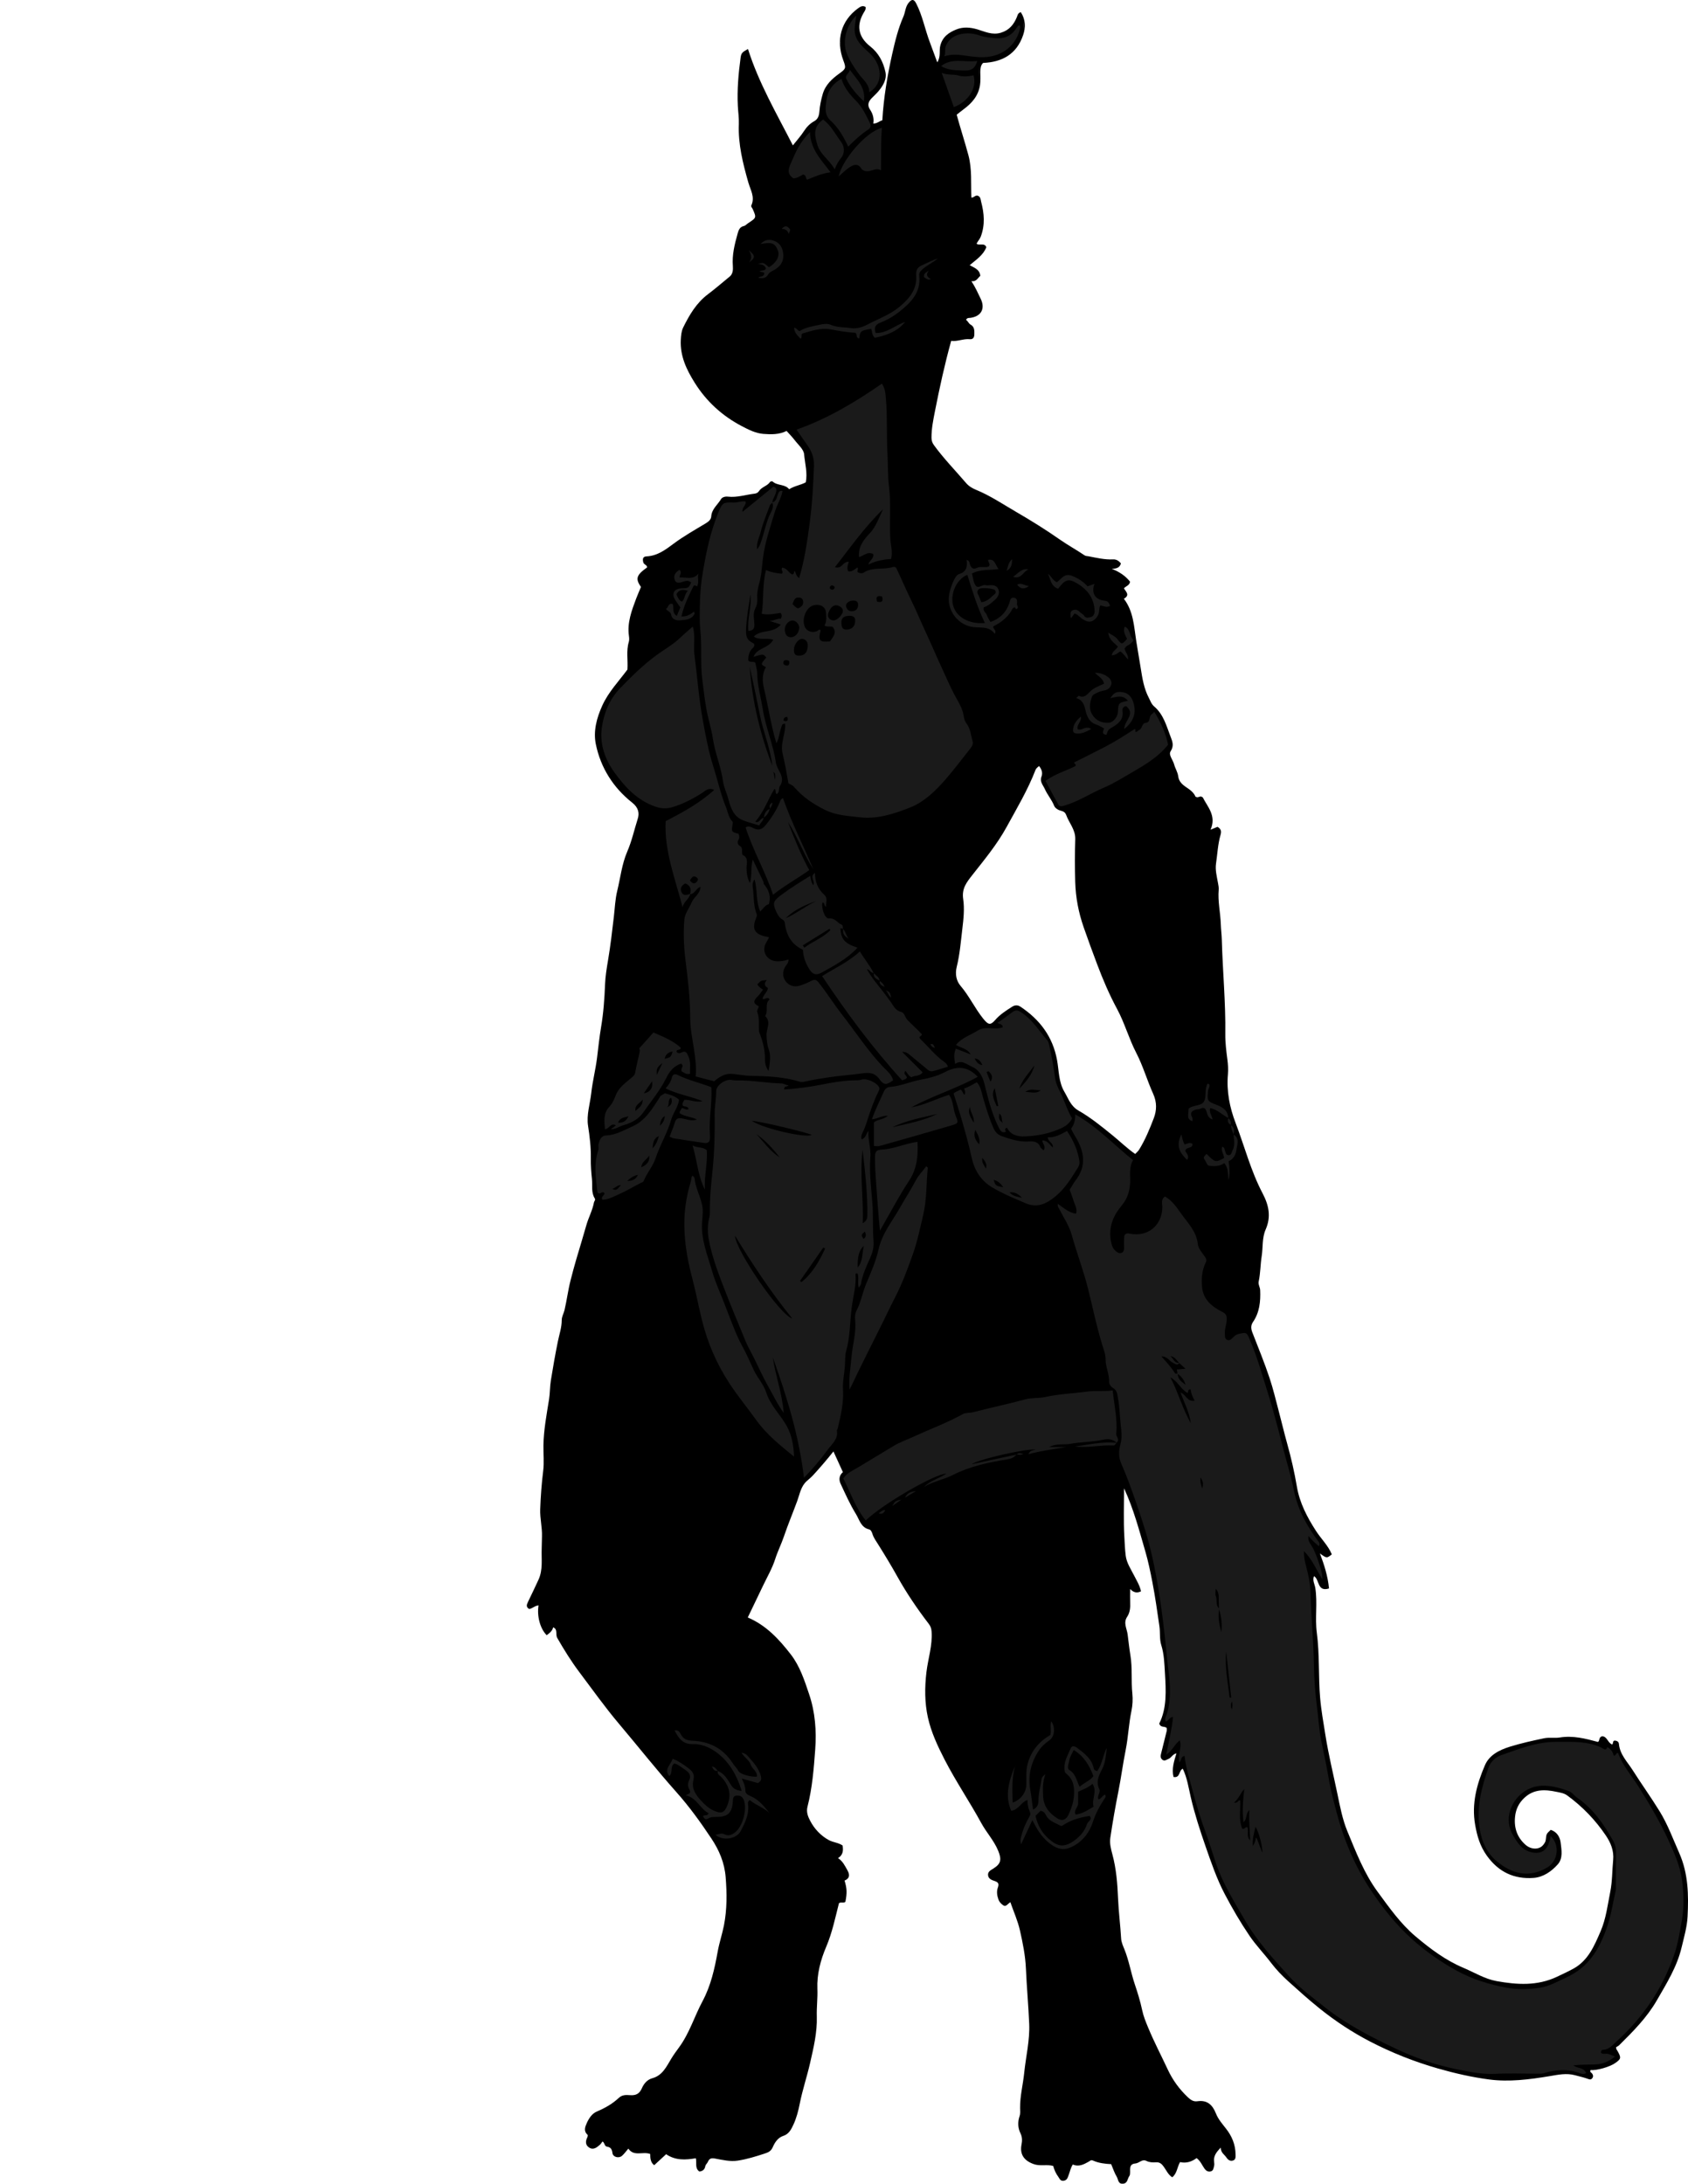<?xml version="1.0" encoding="utf-8"?>
<!-- Generator: Adobe Illustrator 24.1.1, SVG Export Plug-In . SVG Version: 6.00 Build 0)  -->
<svg version="1.1" id="Layer_1" xmlns="http://www.w3.org/2000/svg" xmlns:xlink="http://www.w3.org/1999/xlink" x="0px" y="0px"
	 viewBox="0 0 1104.72 1428.87" style="enable-background:new 0 0 1104.72 1428.87;" xml:space="preserve">
<style type="text/css">
	.st0{fill:#1A1A1A;}
</style>
<path class="st0" d="M437.02,380.4c-2.43-1.91-4.15-2.9-2.35-6.14C435.5,376.42,436.06,377.88,437.02,380.4z"/>
<path class="st0" d="M430.8,392.39c-0.09-1.76,1.33-2.29,2.37-3.15C433.97,391.2,433.97,391.2,430.8,392.39z"/>
<path class="st0" d="M429.66,382.99c2.08,0.28,2.89,0.96,2.76,2.85C430.6,385.91,429.91,385.11,429.66,382.99z"/>
<g>
	<path d="M410.61,438.13c0.44-6.25-0.87-12.16,0.9-18.04c0.37-1.23,0.29-2.68,0.1-3.98c-1.23-8.66,1.76-16.49,4.69-24.33
		c0.97-2.59,2.11-5.11,3.18-7.7c-3.77-5.4-3.03-7.81,4.04-12.82c0.01-1.66-2.08-1.67-2.51-3.27c-0.61-2.29-0.25-3.82,2.12-3.93
		c7.1-0.31,12.53-4.44,17.73-8.32c6.61-4.92,13.73-8.92,20.73-13.13c1.99-1.2,3.74-2.54,3.88-4.68c0.33-4.9,4.21-7.64,6.42-11.37
		c0.73-1.22,2.68-1.8,4.46-1.59c6.01,0.7,11.72-1.28,17.57-1.96c1.33-0.16,2.23-0.81,2.85-1.74c1.78-2.68,5.27-3.2,7.1-5.79
		c0.42-0.59,1.42-0.73,1.82-0.37c3.15,2.85,8.08,1.54,10.78,5.02c3.5-2.25,7.37-2.63,10.87-4.53c1.24-6.08-0.53-12.27-1.09-18.39
		c-0.3-3.23-3.9-6.22-6.16-9.2c-1.54-2.03-3.36-3.84-5.31-6.03c-4.74,2.4-10.03,2.34-15.23,1.93c-5.09-0.4-9.76-2.82-14.14-5.11
		c-12.71-6.66-23.1-16.14-30.75-28.35c-5.33-8.51-9.62-17.42-9.12-27.95c0.14-2.85,0.4-5.82,1.54-8.15
		c4.05-8.21,8.59-16.05,16.23-21.82c4.9-3.7,9.6-7.75,14.36-11.67c1.86-1.54,2.15-4.26,1.95-6.74c-0.6-7.35,1.18-14.36,3.13-21.31
		c0.59-2.1,1.3-4.32,4.06-4.92c1.04-0.22,1.89-1.26,2.85-1.89c5.44-3.54,5.46-3.55,2.89-9.35c-0.33-0.74-1.22-1.43-0.84-2.24
		c2.52-5.47-0.59-10.17-1.99-15.1c-3.53-12.47-6.71-24.95-6.18-38.12c0.16-3.95-0.48-8.01-0.67-11.97
		c-0.52-10.53,0.41-21.08,1.83-31.55c0.41-3.01,1.19-3.61,4.82-5.6c7.03,22.21,18.68,42.17,29.38,63.05
		c2.63-3.33,5.26-6.2,7.33-9.43c1.76-2.72,3.83-4.84,6.65-6.39c2.45-1.35,3.16-3.62,3.37-6.34c0.29-3.85,1.09-7.63,2.17-11.37
		c1.75-6.09,6.07-10.02,10.91-13.5c4.32-3.1,4.44-3.63,2.6-8.54c-5-13.29-1.53-26.04,9.69-34.16c1.65-1.19,3.01-1.92,4.85-0.85
		c0.23,1.1-0.07,1.9-0.65,2.83c-5.59,8.84-4.42,16.59,3.73,23.01c5.47,4.31,8.45,10.1,9.9,16.57c1.11,4.94-1.61,9.27-4.67,12.89
		c-1.23,1.45-2.82,2.87-4.2,4.29c-1.98,2.04-3.32,4.39-1.17,7.6c1.68,2.52,2.73,5.59,2.13,9.1c2.52,0.03,3.93-1.58,5.91-2.14
		c0.84-14.69,3.28-29.25,6.5-43.57c1.84-8.15,3.85-16.47,7.28-24.25c1.3-2.95,1.24-6.37,3.42-9.04c2.11-2.58,3.47-2.49,4.99,0.48
		c4.16,8.13,5.77,17.16,9,25.62c1.53,4.02,2.99,8.08,4.76,12.87c2.39-3.88,1.16-7.44,1.92-10.69c1.43-6.14,5.82-8.94,10.61-10.86
		c4.3-1.72,8.93-1.47,13.88,0.01c4.72,1.42,9.59,3.86,15.23,2.15c5.57-1.69,8.43-5.41,10.45-10.21c0.51-1.23,0.52-2.57,2.57-3.26
		c3.07,4.74,3.32,9.78,1.52,15.05c-4.28,12.55-13.76,17.67-26.19,18.18c-1.83,1.82-1.73,3.96-1.77,6.12
		c-0.06,2.82,0.19,5.62-0.26,8.46c-1.1,6.99-5.31,11.76-10.73,15.76c-1.51,1.12-2.97,2.32-4.53,3.55c2.43,8.9,5.3,17.62,7.68,26.5
		c2.45,9.16,1.55,18.38,1.94,27.71c1.69,0.23,2.67-2.01,4.49-1.08c1.65,0.85,1.55,2.55,1.9,3.84c2.01,7.56,2.65,15.09-0.22,22.73
		c-0.68,1.8-1.97,2.95-2.77,4.72c1.9,1.46,5.13-0.88,6.39,2.27c-1.99,5.15-6.55,8.11-10.9,11.77c3.07,1.71,6.56,2.79,6.95,6.98
		c-1.66,1.37-2.55,3.93-5.83,3.49c2.6,3.9,4.26,7.75,6.09,11.52c3.11,6.38,0.36,11.52-6.75,12.47c-0.96,0.13-2.06-0.21-2.87,1.35
		c1.26,0.66,1.6,2.3,3.13,3.17c2.49,1.4,2.39,3.91,2.33,6.38c-0.06,2.03-0.94,3.28-3.01,3.07c-4.19-0.42-8.09,1.67-12.15,1.09
		c-4.26,15.36-7.61,30.76-10.65,46.2c-1.09,5.57-2.25,11.27-2.23,17.05c0.01,1.87,0.41,3.36,1.6,4.99
		c6.41,8.82,14.03,16.6,21.09,24.85c1.73,2.02,4.09,3.4,6.46,4.37c9.27,3.79,17.52,9.39,26.11,14.37
		c9.86,5.72,19.57,11.76,28.9,18.29c5.18,3.62,10.7,6.61,15.9,10.14c0.94,0.64,1.81,0.52,2.74,0.7c5.32,1.02,10.59,2.3,16.08,2.02
		c2.09-0.1,3.74,1,5.09,2.61c-0.69,2.79-2.81,3.45-5.97,3.6c5.12,1.99,8.94,4.6,11.94,8.38c-0.26,2.33-2.49,2.83-4.01,4.31
		c1.15,2.14,4.3,4.42-0.04,6.88c6.34,8.18,6.62,18.13,8.13,27.75c0.94,5.96,2.01,11.9,2.95,17.86c1.03,6.58,2.09,13.13,5.23,19.14
		c1.05,2.02,1.7,4.16,3.57,5.75c6.06,5.13,7.97,12.6,10.65,19.59c1.2,3.13,2.5,5.99,0.08,9.71c-1.53,2.36,1.54,5.64,2.31,8.59
		c0.68,2.62,2.33,5.03,2.67,7.82c0.42,3.42,2.78,5.48,5.32,7.15c2.67,1.75,5.01,3.66,5.93,6.06c2.03,1.5,2.87-1.19,4.87,0.63
		c2.91,5.95,9.09,11.87,5.03,21.06c2.02-0.83,3.33-1.37,4.57-1.88c2.12,1.32,2.74,2.61,1.97,5.27c-1.77,6.11-2.04,12.55-2.96,18.84
		c-0.6,4.08,0.55,8.48,1.3,12.66c0.27,1.48,0.58,2.94,0.45,4.4c-0.65,7.56,1.13,14.97,1.38,22.47c0.12,3.46,0.58,6.91,0.67,10.38
		c0.56,20.53,2.56,41,2.28,61.6c-0.08,5.44,0.65,11.23,1.39,16.84c0.39,2.98,0.59,6.33,0.32,9.53c-0.96,11.03,1.13,21.6,5.05,31.84
		c5.87,15.32,9.96,31.4,17.62,45.93c4.25,8.06,5.62,15.51,2.04,23.69c-2.46,5.62-1.69,11.63-2.6,17.42
		c-0.87,5.48-0.8,11.12-1.96,16.58c-0.44,2.09,0.88,3.74,0.96,5.76c0.3,7.4-0.39,14.49-4.69,20.78c-1.58,2.31-1.34,4.48-0.4,6.91
		c3.86,9.96,7.96,19.86,11.31,29.99c2.29,6.92,3.99,14.07,5.86,21.14c1.91,7.21,3.62,14.49,5.63,21.69
		c2.57,9.2,4.71,18.55,6.32,28.03c1.79,10.55,6.65,19.91,12.52,28.99c3.34,5.17,7.97,9.54,10.34,15.32
		c-3.33,2.62-3.34,2.62-7.8-0.62c2.81,7.37,5.19,14.84,5.96,22.91c-7.87,2.48-6.13-6-9.82-8.04c-1.16,2.72,0.45,5.22,0.84,7.67
		c1.55,9.77-0.29,19.65,0.99,29.3c1.89,14.2,0.99,28.46,2.17,42.59c0.67,8.02,2.16,16.17,3.43,24.22
		c2.06,13.05,5.21,25.83,7.9,38.73c1.73,8.3,3.3,16.68,6.5,24.4c5.65,13.61,10.92,27.5,19.78,39.57
		c7.61,10.36,15.03,20.96,24.9,29.27c9.55,8.03,19.53,15.58,31.24,20.51c7.2,3.03,13.91,7.29,21.72,8.7
		c13.39,2.41,26.59,3.28,39.54-2.83c3.64-1.72,7.33-3.42,10.85-5.36c9.63-5.32,13.62-14.97,17.68-24.35
		c3.58-8.27,4.62-17.21,6.36-26c1.37-6.91,1.2-13.75,1.88-20.6c0.62-6.24-1.66-11.47-4.78-16.11
		c-6.83-10.12-15.25-18.88-25.18-26.15c-2.28-1.67-4.78-1.94-7.25-2.47c-7.44-1.58-14.65-1.84-20.83,3.9
		c-3.66,3.41-5.63,7.38-6.16,12.38c-0.79,7.48,1.46,13.78,7.05,18.58c3.48,2.98,8.95,3.31,11.64-0.41c0.69-0.95,1.29-1.76,1.41-3.04
		c0.38-3.93,0.46-3.92,3.25-6.5c4.08,1.3,6.07,4.79,6.48,8.29c0.56,4.79,1.69,10.3-1.91,14.34c-4.13,4.63-9.51,8.35-15.78,8.81
		c-12.72,0.94-22.91-3.8-30.59-14.52c-4.47-6.24-6.37-12.81-7.67-20.18c-2.46-13.93,1.12-26.74,6.43-39.08
		c2.85-6.62,9.42-9.95,16.38-12.1c7.32-2.26,14.76-3.91,22.24-5.47c3.49-0.73,6.98,0.02,10.4-0.53c8.6-1.38,16.75,0.7,24.95,2.93
		c1.28-0.85,0.39-3.05,2.6-3.7c3.39-0.15,3.71,4.33,6.7,5.35c0.88-0.65,0.02-2.83,2.11-2.51c1.32,0.2,2.18,0.9,2.3,2.2
		c0.64,6.95,5.55,11.68,8.99,17.12c5.74,9.07,12.03,17.79,17.65,26.93c5.28,8.57,8.73,18.05,12.8,27.23
		c5.99,13.51,6.19,27.49,5.48,41.65c-0.34,6.8-2.32,13.43-3.89,20.09c-3,12.71-9.77,23.51-16.17,34.63
		c-6.52,11.34-15.55,20.36-24.66,29.41c-0.56,0.55-1.35,0.88-1.98,1.28c-0.29,1.19,0.56,1.99,0.99,2.76
		c2.33,4.23,2.23,4.99-1.74,7.73c-3.63,2.51-12.17,4.93-16,4.52c-0.83,1.29,0.58,1.64,1.04,2.35c0.73,1.12,0.79,2.16-0.12,3.17
		c-0.77,0.85-1.47,0.7-2.58,0.29c-2.74-1.01-5.63-1.62-8.45-2.4c-5.72-1.58-11.19-0.35-16.92,0.6c-13.04,2.17-26.36,3.88-39.49,2.14
		c-11.21-1.48-22.32-4.01-33.35-7.17c-15.48-4.44-30.23-10.27-44.43-17.63c-11.81-6.12-22.84-13.41-33.29-21.82
		c-6.98-5.61-13.62-11.59-20.23-17.55c-4.03-3.64-7.97-7.73-11.32-12.14c-4.55-6-9.83-11.4-14.08-17.66
		c-5.93-8.74-11.23-17.83-16.14-27.15c-5.3-10.06-8.97-20.85-12.68-31.5c-3.65-10.48-7.1-21.12-9.64-32.03
		c-1.45-6.22-2.37-12.73-5.22-18.64c-2.71,0.87-1.51,6.22-6.07,5.36c-1.3-5.24,0.3-10.24,1.91-15.47c-2.66,0.62-3.33,2.96-5.21,3.64
		c-1.31,0.47-2.55,1.8-4.08,0.48c-1.36-1.17-1.12-2.6-0.73-4.1c1.25-4.89,2.47-9.78,3.65-14.68c0.15-0.62,0.02-1.31,0.02-1.89
		c-1.39-1.45-3.99-0.01-4.91-2.92c5.1-10.17,4.4-21.67,3.73-32.94c-0.36-6.11-0.52-12.4-2.42-18.47c-1.22-3.87-0.6-8.14-1.2-12.24
		c-1.41-9.7-2.76-19.42-4.63-29.04c-1.3-6.7-2.68-13.42-4.59-19.97c-3.99-13.64-7.53-27.45-13.93-41.28
		c0,11.07-0.39,21.23,0.18,31.34c0.24,4.25,0.38,8.57,0.92,12.8c0.6,4.71,3.37,8.74,5.48,12.92c1.67,3.3,3.66,6.42,4.53,10.34
		c-2.57,1.28-4.78,0.93-7.12-1.51c0,3.47-0.09,6.13,0.02,8.78c0.14,3.36-0.07,6.58-2.02,9.49c-2.58,3.86-0.12,7.7,0.36,11.46
		c0.58,4.54,1.07,9.13,1.81,13.61c1.4,8.39,0.4,16.81,1.28,25.19c0.37,3.54,0.17,7.56-0.59,11.18c-1.78,8.5-2.1,17.2-3.8,25.71
		c-1.79,8.94-2.96,17.99-4.74,26.95c-2,10.06-3.78,20.22-5.29,30.39c-0.55,3.68,0.4,7.37,1.31,10.72c2.61,9.61,3.34,19.33,3.76,29.2
		c0.37,8.71,1.51,17.38,2.01,26.1c0.14,2.37,1.26,4.81,2.12,6.93c3.02,7.45,4.27,15.36,6.81,22.91c1.86,5.53,3.61,11.15,4.81,16.85
		c0.84,4.04,2.34,7.66,3.9,11.43c3.86,9.35,8.56,18.28,12.82,27.42c3.27,7.01,7.7,13.1,13.35,18.38c1.82,1.69,3.52,2.84,6.1,2.48
		c6.46-0.91,9.89,2.31,12.19,8.14c1.4,3.55,4.09,6.66,6.5,9.73c3.94,5.01,6.23,10.54,6.28,16.95c0.01,1.51,0.22,3.22-1.49,3.9
		c-1.96,0.78-3.5-0.4-4.49-1.92c-1.26-1.94-3.65-2.95-3.7-6.47c-3.15,3.2-4.82,5.7-4.35,9.25c0.13,0.98,0.2,2.05-0.06,2.98
		c-0.37,1.33-0.46,3.01-2.31,3.37c-1.69,0.33-2.9-0.47-3.85-1.74c-1.65-2.21-2.55-4.98-5.25-7.01c-3.05,2.29-6.64,3.57-10.83,2.63
		c-1.93,3.32-1.93,7.47-5.13,9.93c-2.59-1.65-3.8-4.47-5.48-6.84c-1.36-1.92-2.72-3.14-5.2-2.96c-2.13,0.15-4.23,0.07-6.27-0.93
		c-2.75-1.35-4.66,1.48-7.08,1.69c-3.99,0.35-3.54,3.12-3.54,5.8c0,0.8-0.03,1.79-0.46,2.38c-1.3,1.73-1.04,4.75-4.07,5.08
		c-3.41,0.37-3.16-2.88-4.21-4.59c-1.52-2.46-2.39-5.32-3.63-8.21c-3.99-0.21-8.08-0.66-11.83-2.33c-1.47-0.65-1.95,0.19-2.92,0.72
		c-3.15,1.75-6.37,3.55-10.35,1.83c-1.45,2.18-1.9,4.76-2.82,7.16c-0.53,1.4-0.95,3.13-3.1,3.47c-2.29,0.36-2.73-1.42-3.62-2.63
		c-1.57-2.1-2.6-4.5-3.31-7.06c-4.15-1.15-8.47,0.32-12.73-1.19c-6.52-2.31-9.23-6.54-7.99-12.82c0.48-2.42,0.54-4.88-0.74-7.46
		c-1.68-3.41-1.83-7.32-0.55-11.05c0.62-1.81,0.37-3.63,0.35-5.43c-0.09-7.77,1.92-15.28,2.69-22.93
		c1.09-10.68,3.72-21.24,3.27-32.05c-0.49-12.06-1.63-24.08-2.14-36.15c-0.36-8.42-2.06-16.87-3.94-25.13
		c-1.39-6.13-4.02-11.97-6.25-18.36c-1.68,1.04-2.88,3.27-4.61,2.07c-1.29-0.9-2.55-2.02-3.2-3.88c-0.93-2.64-1.27-5.24-0.38-7.72
		c0.9-2.51,0.33-3.52-2.11-4.33c-1.73-0.57-3.86-1.31-4.25-3.47c-0.47-2.63,1.63-3.55,3.52-4.74c5-3.16,5.38-5.95,3.06-11.6
		c-2.73-6.65-7.65-11.86-11.02-18.04c-7.68-14.08-16.72-27.35-24.07-41.65c-4.56-8.87-8.76-17.88-10.9-27.49
		c-2.15-9.65-2.14-19.59-0.97-29.6c1.05-8.94,4.09-17.64,3.36-26.81c-0.15-1.89-0.62-3.28-1.83-4.87
		c-7.53-9.82-14.46-20.02-20.52-30.88c-3.96-7.1-8.2-14.1-12.54-21.01c-1.38-2.2-2.94-4.27-3.74-6.79c-0.4-1.26-1.01-2.84-2.24-3.12
		c-5.35-1.26-6.35-6.36-8.59-10.01c-3.89-6.31-6.94-13.16-10.08-19.91c-1.24-2.66-0.93-5.49,1.52-7.54
		c-2.06-4.5-4.01-8.77-6.19-13.55c-4.46,5.61-8.81,10.65-13.3,15.55c-1.32,1.44-2.8,2.61-4.2,3.87c-3.85,3.48-4.54,8.47-6.17,12.91
		c-2.85,7.75-6.05,15.37-8.7,23.17c-1.72,5.08-4.13,9.85-5.77,14.98c-1.93,6.02-5.2,11.61-7.94,17.36
		c-3.27,6.87-6.58,13.71-9.99,20.8c12.15,5.15,20.58,14.38,28.2,24.23c5.91,7.64,8.91,16.94,11.98,26.06
		c3.96,11.75,4.85,23.9,3.96,36.1c-0.92,12.55-1.91,25.18-5.05,37.42c-0.94,3.66,0.44,6.69,1.7,9.13c2.73,5.3,6.96,9.86,12.32,12.76
		c2.73,1.47,6.15,1.61,8.95,3.49c0.48,3.12,0.47,6.11-2.99,8.28c3.09,1.97,4.52,5.04,6.16,7.97c1.65,2.94,1.53,5.31-1.88,6.73
		c1.58,5.14,1.69,8.09,0.54,13.89c-1.22,1.07-2.96-0.06-4.2,0.9c-2.47,9.63-4.44,19.35-8.36,28.53c-3.73,8.76-6.16,18.07-5.77,27.48
		c0.25,6.1-0.57,12.07-0.38,18.11c0.32,10.4-2.12,20.45-4.41,30.52c-2.02,8.88-4.96,17.5-6.73,26.46c-0.93,4.7-2.17,9.57-4.22,13.91
		c-1.32,2.79-2.8,6.06-6.61,7.27c-3.4,1.07-5.46,4.15-6.85,7.34c-1.05,2.42-2.6,3.34-5.11,4.15c-5.85,1.9-11.68,3.74-17.77,4.68
		c-5,0.77-9.91-0.45-14.71-1.33c-2.8-0.51-3.89-0.11-4.92,2.2c-0.45,1.01-1.45,1.64-1.69,2.94c-0.34,1.92-1.66,3.15-3.85,3.31
		c-3.13-2.2-1.54-5.76-2.31-8.68c-6.76,1.15-13.26,1.54-19.44-2.64c-2.34,2.15-4.95,4.56-7.79,7.18c-2.38-1.69-2.63-4.61-2.61-7.32
		c-4.89-1.88-10.61,1.93-14.31-3.53c-1.45,1.68-2.64,3.37-4.15,4.71c-2.05,1.82-5.9,0.89-6.25-1.74c-0.35-2.59-1.08-3.88-3.71-4.28
		c-1.62-0.25-1.31-2.61-2.84-3.33c-0.53,0.69-0.98,1.51-1.64,2.09c-2.01,1.75-4.21,3.65-7,1.92c-2.5-1.55-2.6-4.05-1.36-6.56
		c0.32-0.66,0.55-1.59,0.24-1.87c-2.71-2.4-1.63-5.12-0.52-7.61c1.4-3.14,3.44-6.25,6.57-7.58c5.3-2.25,10.22-5,14.37-8.91
		c2.27-2.14,4.8-1.99,7.39-1.81c3.78,0.27,6.14-0.79,7.8-4.64c1.18-2.74,3.4-5.53,6.76-6.43c6.75-1.82,9.37-7.82,12.5-12.95
		c1.53-2.5,3.24-4.86,4.95-7.17c6.85-9.28,10.1-20.34,15.46-30.35c5.46-10.19,7.88-21.28,9.92-32.54
		c1.04-5.75,2.95-11.32,4.08-17.09c2.03-10.45,1.95-20.8,1.11-31.41c-0.76-9.57-4.26-17.69-9.32-25.31
		c-7.01-10.56-14.47-20.9-22.89-30.35c-12.94-14.54-24.99-29.81-37.53-44.66c-9.18-10.86-17.4-22.43-25.93-33.77
		c-5.4-7.17-10.06-14.69-14.52-22.45c-1.41-2.46,0.55-5.68-2.73-7.01c-0.42,2.22-2.24,3.75-4.21,5.17
		c-4.26-4.23-6.48-12.41-5.33-19.5c-2.33,0.14-3.97,1.98-6.1,2.37c-2.12-1.26-1.79-2.66-0.83-4.62c2.34-4.78,4.58-9.61,6.83-14.42
		c3.1-6.62,1.9-13.54,2.15-20.33c0.1-2.69,0.1-5.44,0.19-8.15c0.19-5.97-1.36-11.79-1.15-17.8c0.3-8.41,0.91-16.74,1.95-25.1
		c0.68-5.47,0.08-11.1,0.16-16.66c0.15-10.2,2.1-20.19,3.68-30.22c0.64-4.06,0.51-8.17,1.17-12.27c1.38-8.53,2.86-17.02,4.58-25.49
		c0.94-4.61,2.54-9.17,2.54-13.96c0-2.38,1.3-4.38,1.82-6.58c1.53-6.49,2.32-13.13,4-19.62c1.18-4.56,2.37-9.13,3.71-13.65
		c2.22-7.48,4.49-14.95,6.63-22.45c1.42-4.96,3.99-9.6,4.94-14.77c0.16-0.89,1.2-1.49,0.47-2.68c-2.4-3.91-1.35-8.3-1.79-12.51
		c-0.48-4.61-0.82-9.18-0.74-13.79c0.11-7.11-0.73-14.08-1.81-21.12c-1.11-7.18,1.31-14.32,2.1-21.48
		c0.87-7.81,2.85-15.41,3.81-23.21c0.82-6.64,1.5-13.31,2.62-19.93c1.55-9.18,2.23-18.55,2.59-27.86c0.21-5.4,1.1-10.73,1.97-15.92
		c1.59-9.38,2.67-18.77,3.77-28.19c0.67-5.7,0.88-11.61,2.21-17.03c2.12-8.63,3.03-17.61,6.62-25.91
		c2.97-6.86,4.55-14.22,6.82-21.33c1.14-3.59,0.63-7.26-3.64-10.62c-12.36-9.74-20.63-22.83-23.78-38.24
		c-1.73-8.45,0.5-17.06,4.22-25.25C398.27,452.64,404.99,445.76,410.61,438.13z M680.06,501.24c-0.96,0.76-1.93,1.44-2.37,2.57
		c-5.06,13.1-12.24,25.14-18.95,37.39c-6.17,11.25-14.37,21.17-22.28,31.22c-3.79,4.82-7.13,8.87-6.1,15.86
		c0.93,6.32,0.24,12.94-0.55,19.48c-1,8.33-1.65,16.74-3.67,24.86c-1.22,4.87-0.19,9.32,2.5,12.46c5.69,6.66,9.33,14.61,14.76,21.38
		c3.29,4.1,4.73,4.65,7.91,0.96c3.15-3.66,7.09-6.11,11.03-8.65c1.86-1.19,3.71-1.25,5.51-0.05c12.63,8.42,21.1,19.53,23.93,34.87
		c1.29,6.97,1.01,14.38,4.82,20.82c2.61,4.41,4.14,9.36,9.14,12.22c8.09,4.64,15.33,10.55,22.57,16.43
		c4.87,3.96,9.35,8.4,14.62,12.03c0.96-1.03,1.91-1.77,2.51-2.73c4.06-6.53,6.98-13.65,9.69-20.76c1.89-4.95,2.09-10.28-0.37-15.72
		c-4.01-8.86-6.65-18.3-11.16-26.99c-4.8-9.27-7.57-19.5-12.5-28.64c-5.12-9.49-9.35-19.39-13.09-29.35c-3-7.99-6-16.09-8.81-24.19
		c-3.37-9.73-5.23-19.48-5.52-29.6c-0.26-9.32-0.27-18.66,0.02-27.98c0.2-6.26-4.03-10.57-5.94-15.88
		c-0.99-2.76-3.33-2.44-5.18-3.39c-1.05-0.54-2.25-1.46-2.65-2.5c-1.55-4-4.44-7.22-6.14-11.06c-1.12-2.52-3.48-4.85-2.23-8.04
		C682.54,505.74,681.8,503.59,680.06,501.24z"/>
	<path class="st0" d="M1014.7,1201.31c6.39,5.78,4.94,16.36-1.92,20.53c-11.96,7.26-23.18,4.36-33.07-3.83
		c-6.74-5.58-10.11-13.01-11.43-22.13c-1.99-13.77,1.36-26.27,5.7-38.85c1.49-4.33,4.68-7.25,8.78-8.67
		c11.65-4.04,23.09-8.69,35.86-8.61c8.58,0.05,17.12-0.49,25.42,2.18c1.85,0.6,3.71,1.36,5.34,2.4c1.59,1.02,2,0.1,2.61-1.16
		c2.18,1.34,3.63,3.14,4.04,5.52c1.74,0.51,1.32-1.99,2.94-1.61c2.96,8.33,9,14.9,13.61,22.33c6.88,11.07,13.58,22.23,19.05,34.11
		c4.02,8.73,8.02,17.42,9.23,27.06c1.1,8.71,1.34,17.43-0.19,26.14c-1.33,7.54-2.49,15.08-5.02,22.38
		c-7.62,22.02-20.13,40.79-37.36,56.35c-2.63,2.37-5.04,5.76-9.37,5.81c-0.7,0.01-1.31,0.96-1.16,2.01
		c1.43,1.15,3.18,0.24,4.71,0.68c1.36,0.39,2.66,0.99,4.52,1.7c-4.09,3.31-8.28,5.07-13.08,5.2c-4.71,0.12-9.43,0.03-14.24,0.6
		c2.66,2.14,6.87,1.17,8.39,5c-1.17,0.81-2.62,0.69-3.67,0.28c-8.05-3.15-16.07-2.61-24.12-0.16c-1.48,0.45-2.97,0.29-4.46,0.29
		c-9,0.03-18.01-0.34-26.99,0.11c-9.03,0.45-17.66-1.36-26.35-3.17c-13.44-2.8-26.4-7.33-38.71-13.14
		c-16.35-7.71-32.44-15.97-46.83-27.35c-7.96-6.29-16.19-12.31-22.96-19.78c-10.71-11.81-21.51-23.56-29.57-37.63
		c-6.61-11.53-13.76-22.84-18.15-35.32c-2.41-6.83-4.42-13.99-6.95-20.79c-3.63-9.77-6.66-19.74-9.24-29.72
		c-1.78-6.87-4.09-13.76-4.8-21.04c-2.67,0.21-1.9,3.14-3.41,4.1c-1.49-4.68,1.91-9.3,0.27-14.36c-3.43,2.48-4.61,6.58-8.88,9.41
		c1.66-8.79,3.67-16.57,4.45-24.69c-2.32,0.08-2.8,2.48-4.77,2.96c-1.01-1.98,0.41-3.82,0.87-5.39c2.64-9.1,2.14-18.17,0.96-27.4
		c-0.83-6.5-1.4-13.05-2.09-19.58c-2-18.86-4.55-37.58-8.75-56.14c-2.56-11.34-6.08-22.23-9.84-33.15
		c-3.17-9.21-6.41-18.37-10.34-27.3c-1.72-3.9-1.71-8.12-0.43-12.61c1.1-3.85,0.65-8.31,0.18-12.42
		c-0.68-5.87-0.72-11.81-1.82-17.65c-0.48-2.57-0.54-5.09-3.21-6.59c-1.5-0.84-2.65-2.61-2.59-4.03c0.22-5.05-2.33-9.58-2.29-14.56
		c0.03-3.46-1.34-6.79-2.31-9.97c-3.67-11.99-6.15-24.28-9.19-36.4c-3.02-12.03-7.46-23.56-10.75-35.47
		c-1.58-5.71-5.16-10.86-7.84-16.26c-0.53-1.07-1.52-2-1.14-3.81c3.76,2.69,7.11,5.76,11.87,6.47c0.91-3.22-0.56-5.34-1.33-7.59
		c-0.84-2.46-1.54-4.97-2.58-7.35c-0.47-1.08,0.15-1.43,0.56-2.07c0.97-1.5,1.75-3.15,2.85-4.54c7.73-9.76,5.86-19.45-0.07-29.16
		c-0.51-0.84-1.03-1.67-1.5-2.52c-0.39-0.72-0.72-1.47-1.19-2.43c1.95-2.52,2.85-5.55,2.71-9.35c14.42,7.99,25.22,19.87,37.85,29.91
		c-2.4,4.24-1.9,8.71-1.87,13.11c0.04,4.5-0.86,8.99-2.89,12.74c-1.56,2.89-4.14,5.44-5.96,8.36c-4.19,6.74-5.31,13.98-3.06,21.61
		c0.4,1.34,1.32,2.73,2.39,3.63c1.04,0.87,2.42,1.95,4.03,1.18c1.41-0.67,1.52-2.02,1.49-3.42c-0.05-2.17-0.09-4.34,0.03-6.5
		c0.12-2.3,1.29-3.07,3.67-2.58c11.74,2.42,21.2-5.35,21.35-17.25c0.03-2.31-1.15-5.05,1.74-7.04c4.72,2.59,7.67,7.16,10.65,11.3
		c4.39,6.1,10,11.61,10.85,19.91c0.28,2.79,2.74,5.44,4.46,7.97c0.91,1.34,1.53,2.29,0.7,3.98c-2.52,5.18-2.96,10.82-2.38,16.39
		c0.82,7.91,6.47,12.51,12.93,15.77c2.93,1.48,3.35,2.73,3.16,5.73c-0.19,2.99-1.44,5.77-1.2,8.78c0.12,1.49-0.2,3.14,1.46,3.94
		c1.7,0.82,2.74-0.44,3.83-1.49c1.04-1.01,1.95-1.99,3.63-2.34c5.39-1.14,5.3-1.25,7.52,3.95c4.82,11.24,8,23.01,11.71,34.62
		c2.47,7.75,4.59,15.6,6.68,23.44c1.84,6.89,3.51,13.88,5.45,20.72c1.91,6.73,3.65,13.51,5.06,20.3
		c2.59,12.44,8.61,23.01,16.07,32.96c0.68,0.91,0.73,1.77,0.1,2.86c-2.36-2.07-4.77-4.01-6.73-6.67c-0.83,3.6,1.98,5.92,3.27,8.66
		c1.38,2.93,2.56,6.05,3.49,8.99c0.97,3.06,2.32,6.37,2.3,10.88c-4.13-6.94-6.95-13.58-12.08-18.64
		c-0.19,5.59,1.78,10.63,2.84,15.81c0.73,3.57,1.33,7.04,1.42,10.66c0.4,16.12,2.02,32.16,2.27,48.31
		c0.14,9.05,0.85,18.28,2.02,27.26c0.95,7.27,1.31,14.66,2.75,21.88c1.63,8.14,3.48,16.24,4.83,24.43
		c1.27,7.74,3.32,15.31,5.31,22.84c4.72,17.88,11.89,34.86,22.11,50.32c7.83,11.84,16.73,22.95,27.32,32.48
		c8.83,7.94,18.5,14.68,29,20.48c10.31,5.7,21.3,9.05,32.56,11.17c7.24,1.37,15.08,1.12,22.4-0.01c5.75-0.89,11.2-4.06,16.63-6.54
		c5.22-2.38,9.94-5.54,13.94-9.79c6.09-6.48,9.75-14.3,12.68-22.48c2.86-7.97,4.06-16.39,5.93-24.63c0.25-1.11,0.16-2.32,0.17-3.48
		c0.01-7.17-0.07-14.33,0.04-21.5c0.04-2.72-0.54-5.25-1.81-7.54c-6.09-11-13.24-21.19-23.76-28.43c-1.92-1.32-3.16-3.47-5.38-4.26
		c-10.37-3.67-21.16-6.02-30.5,1.4c-7.11,5.65-12.26,16.96-5.8,27.81c2.9,4.86,5.78,9.5,12.08,10.89c5.49,1.21,9.62-0.75,11.25-6.23
		C1014.04,1204.57,1014.81,1203.46,1014.7,1201.31z M797.89,1052.55c-0.8,4.91-0.27,9.68,1.45,15.45
		c0.64-5.97-0.22-10.67-1.57-15.31c-0.06-1.81-0.12-3.63-0.17-5.44c-0.06-2.57,0.41-5.26-2-7.66c0,1.83-0.42,3.48,0.09,4.75
		C796.77,1047.01,795.36,1050.32,797.89,1052.55z M770.79,898.69c-0.16,3.36,2,5.17,5.09,7.44c-1.02-3.69-2.98-5.59-5.23-7.3
		c-0.15-0.9-0.3-1.8-0.46-2.72c1.67-0.16,3.31-0.31,5.65-0.53c-1.77-1.6-2.95-2.66-4.13-3.72c-1.7-1.78-2.89-4.23-5.79-4.46
		c2.06,1.32,2.5,4.85,5.93,4.31c-1.35,2.17-2.48,0.77-4.04,0.08c-2.53-1.12-3.81-4.37-7.7-4.21c3.35,3.76,6.43,7.09,8.85,10.92
		C769.37,899.17,770.16,898.81,770.79,898.69z M765.95,901.25c5.13,9.75,7.93,20.47,13.4,30.06c-0.93-7.09-4.26-13.36-6.77-20.1
		c3.61,1.08,4.34,6.3,9.24,5.29c-1.37-2.61-2.38-4.93-2.6-7.38c-2.26-0.17-1.17,1.8-2.07,2.37
		C772.72,908.89,770.68,903.71,765.95,901.25z M813.82,1192.31c-1-7.45-0.3-14.55,0.5-21.7c-2.58,2.76-3.58,6.41-6.71,8.89
		c2.23,0.79,2.65-1.84,4.04-1.46c0.32,6.3-1.16,12.67,1.35,18.56c1.66,0.46,2.08-1.51,3.4-0.98c0.81,2.81-0.77,6.17,1.77,8.62
		c-0.19-6.54-0.94-12.99-0.54-19.84C815.06,1186.72,816.4,1190.18,813.82,1192.31z M821.85,1202.44c0.32,0.31,0.66,0.49,0.77,0.76
		c1.17,3,2.3,6,3.52,9.21c0.26-4.06-2.32-13.98-4.48-17.01c-1.02,4.29-2.17,8.31-1.7,12.56
		C820.96,1206.21,821.77,1204.46,821.85,1202.44z M802.47,1080.67c-0.97,10.26,1.1,20.19,2.29,30.21c0.34-0.04,0.67-0.07,1.01-0.11
		C804.67,1100.74,803.57,1090.71,802.47,1080.67z M786.9,974.02c0.66-3.87,0.66-3.87-1.13-7.27
		C785.35,969.21,785.76,971.36,786.9,974.02z M806.28,1113.2c-0.96,1.94-0.86,3.44-0.13,5.39
		C806.72,1116.83,806.67,1115.45,806.28,1113.2z"/>
	<path class="st0" d="M546.45,371.11c4.58,1.51,5.22-3.96,9.04-3.47c-0.49,1.85-1.52,3.85-0.36,6.18c2.45,0.54,4.07-1.21,5.88-2.48
		c1.42,0.81-0.95,2.58,0.83,3.31c1.12,0.46,2.39,0.68,3.35,0.05c5.88-3.88,12.89-1.69,19.11-3.67c2.09-0.67,2.54,1.28,3.1,2.44
		c2.82,5.89,5.33,11.93,8.22,17.78c3.86,7.8,7.15,15.85,10.83,23.72c3.16,6.75,6.03,13.66,9.19,20.43
		c3.41,7.29,6.44,14.75,10.44,21.79c1.96,3.45,3.96,7.05,4.6,11.18c0.26,1.71,0.7,3.53,1.82,4.99c2.67,3.48,2.94,7.78,4.04,11.79
		c0.43,1.59-0.28,3.05-1.16,4.16c-5.44,6.84-10.66,13.91-16.39,20.47c-6.61,7.57-13.91,14.87-23.51,18.65
		c-10.51,4.14-21.47,7.72-32.9,6.34c-7.49-0.9-15.18-1.18-22.38-4.7c-7.97-3.89-14.99-8.64-20.73-15.39
		c-0.79-0.93-2.19-1.35-3.47-2.1c-1.12-6.36-2.26-13.02-3.81-19.42c-1.74-7.19,2.21-13.1,1.6-19.68c-2.04,0.23-1.87,0.28-3.3,5.2
		c-0.72,2.47-0.83,5.15-2.41,7.59c-3.55-11.86-5.28-23.99-8.1-35.86c-1.07-4.5-1.36-9.5,1.29-13.92c-3.57-1.75-3.57-1.75,0.22-6.25
		c-1.96-2.39-1.96-2.39-8.35-0.44c2.15-5.98,9.99-5.44,12.89-11.23c-4.5-1.38-9.05,0.59-12.68-2.06c4.56-4.86,12.82-1.79,17.64-7.85
		c-2.45-0.8-4.53-1.48-7.35-2.4c3.12-0.08,5.09-1.71,7.41-1.4c0.71-1.41,0.79-2.48-0.13-3.82c-3.73,0.45-7.58,1.54-12.38,0.58
		c1.4-9.27,0.24-18.88,2.78-28.62c3.63,1.62,6.94,2.03,10.26,2.4c1.63-1.17-0.98-2.75,0.42-3.95c3.02,0.22,4.15,3.37,6.41,4.43
		c1.72-0.15,0.8-1.83,1.73-2.3c0.75,1.5,0.89,3.39,2.87,4.65c3.58-11.89,5.23-23.71,6.85-35.64c1.69-12.46,2.34-24.9,2.85-37.41
		c0.22-5.45-1.41-9.95-4.52-14.18c-2.21-3.01-4.27-6.13-6.87-9.88c20.16-7.15,38.35-17.9,55.85-30.12c2.16,3.43,2.27,6.1,2.53,8.87
		c1.15,12.25,0.41,24.56,1.1,36.79c0.41,7.29,0.13,14.67,1.02,21.85c1.4,11.29,0.24,22.55,0.83,33.8c0.23,4.36,1.71,8.66,0.56,13.45
		c-4.92,0.25-9.82,1.18-14.96,3.64c0.88-2.86,3.94-4.05,3.21-6.91c-3.61-1.83-6.16,1.13-9.22,2.04c-0.79-6.51,2.8-11.18,6.9-15.49
		c4.31-4.54,6.09-10.4,8.78-15.85C566.01,344.7,556.54,358.13,546.45,371.11z M539.6,409.36c1.52-2.79,1.14-5.65,0.97-8.41
		c-0.24-3.9-3.68-5.78-7.54-5.03c-5.96,1.15-8.61,9.99-6.09,14.7c1.38,2.58,4.66,3.49,7.52,2.47c0.82-0.29,1.48-1.58,2.63-0.73
		c-1.77,6.86-0.76,8.04,6.14,7.28c1.87-2.92,4.83-5.64,1.72-9.43C543.38,409.62,541.63,410.42,539.6,409.36z M518.78,406
		c-2.48-0.09-5.01,2.64-5.15,5.54c-0.15,3.22,1.2,5.21,3.69,5.42c2.83,0.24,5.47-2.51,5.76-6.01
		C523.27,408.73,520.97,406.08,518.78,406z M522.93,428.97c3.57,0.12,5.52-2.06,5.7-6.23c0.11-2.48-0.96-4.23-3.34-4.66
		c-2.5-0.45-5.56,3.39-5.67,6.68C519.54,427.13,519.83,429.14,522.93,428.97z M545.52,405.97c2.34,0.07,6.16-3.88,6.11-6.21
		c-0.02-1.13-0.52-1.86-1.36-2.5c-3.22-2.45-6.25-1.1-8.06,3.59C541.19,403.52,542.72,405.89,545.52,405.97z M559.62,406.69
		c0.37-2.85-1.16-3.86-4.06-3.74c-3.42,0.15-5.06,1.5-4.9,4.64c0.1,2.1,0.2,4.35,3.28,4.4C557.16,412.04,559.64,409.9,559.62,406.69
		z M558,392.99c-2.39,0.05-4.69,1.93-4.28,3.75c0.43,1.89,1.67,3.27,3.81,3.21c2.54-0.07,3.96-1.47,4.06-4.02
		C561.69,393.46,560.1,392.87,558,392.99z M518.66,395.24c2.75,2.87,3.4,3.24,4.81,2.29c1.4-0.94,2.46-2.18,2.15-4.11
		c-0.25-1.54-1.07-2.28-2.61-2.42C519.79,390.7,519.55,393.28,518.66,395.24z M577.27,390.3c-3.2-0.83-4.22,0.23-3.27,3.36
		C577.19,394.5,578.19,393.42,577.27,390.3z M513.04,432.36c-1.32,2.56,0.97,3.16,2,3.17c1.48,0.01,1.8-1.59,1.4-3.08
		C515.21,431.81,513.98,431.71,513.04,432.36z M544.43,385.91c0.92,0.03,1.64-0.58,1.79-1.27c0.18-0.8-0.65-1.36-1.4-1.53
		c-0.92-0.21-1.64,0.54-1.8,1.23C542.84,385.14,543.72,385.57,544.43,385.91z M515.24,469.1c-1.67,0.05-2.48,0.77-2.44,2.51
		C515.27,472.33,516.02,471.55,515.24,469.1z"/>
	<path class="st0" d="M516.13,710.08c-0.89,1.33-2.79,0.42-2.8,1.91c-0.27,0.71-0.12,0.9,0.37,0.87c7.84-0.55,15.61-1.52,23.32-3.04
		c6.9-1.36,13.82-2.61,20.88-2.89c1.97-0.08,3.9,0.17,5.9-0.49c3.43-1.12,10.03,1.93,11.54,5.04c0.49,1,0.03,1.79-0.44,2.74
		c-3,6.12-5.26,12.52-7.32,19.02c-0.87,2.75-1.88,5.48-3.14,8.08c-0.7,1.44-1.07,2.7-0.49,4.24c2.64-1,3-3.64,4.37-5.73
		c-0.37,5.88,1.76,11.51,1.3,17.39c-0.78,9.8,0.48,19.57,1.27,29.27c0.7,8.64,0.13,17.23,0.8,25.81c0.31,3.97-0.75,7.54-2.26,10.95
		c-2.44,5.48-5.03,10.87-5.95,16.88c-0.11,0.73-0.79,1.37-1.46,2.48c-0.94-3.4,0.27-6.67-0.8-9.33c-1.01-0.17-1.36,0.01-1.32,0.4
		c0.61,7.32-1.51,14.36-2.45,21.49c-1.27,9.56-1,19.3-3.64,28.72c-0.96,3.42-0.59,7.19-0.92,10.79c-0.43,4.74-1.49,9.51-1.19,14.27
		c0.56,8.85-1.44,17.29-3.45,25.76c-0.11,0.47-0.6,0.95-0.53,1.36c0.95,5.6-3.26,8.72-6.01,12.51c-4.63,6.36-9.69,12.35-15.56,18.38
		c-3.23-27.66-11.34-53.42-20.43-78.92c1.81,12.05,6.12,23.54,7.2,36.5c-4.26-5.83-6.95-11.73-10.13-17.32
		c-3.5-6.17-6.38-12.69-9.55-19.05c-1.74-3.49-3.74-6.87-5.23-10.46c-5.28-12.73-10.6-25.45-15.5-38.33
		c-3.51-9.24-6.88-18.63-8.65-28.37c-0.83-4.61-0.89-9.58,0.37-14.33c0.25-0.94,0.38-1.95,0.36-2.93
		c-0.16-9.24,0.75-18.39,1.71-27.58c1.28-12.21,1.57-24.53,1.41-36.85c-0.07-5.08,1-10.15,1-15.29c0-4.04,6.29-8.2,10.26-7.34
		c0.96,0.21,1.97,0.29,2.96,0.27c9.92-0.21,19.7,1.75,29.59,1.98C513.13,708.95,514.24,710.17,516.13,710.08z M481.04,808.6
		c0.26,9.3,29.36,51.89,37.42,54.11C504.37,845.3,492.57,827.39,481.04,808.6z M564.53,752.51c-1.98,15.81,0.72,31.46,0.07,47.97
		c2.45-1.63,3-3.03,3.03-4.75C567.88,781.23,566.2,766.88,564.53,752.51z M492.13,733.46c6.87,4.8,34.99,11.4,39.09,9.17
		C528.48,740.99,494.67,733.06,492.13,733.46z M540.05,816.89c-0.43-0.17-0.87-0.34-1.3-0.5c-5.08,7.28-10.15,14.56-15.23,21.84
		c0.34,0.23,0.68,0.46,1.03,0.69C531.86,833.02,536.23,825.14,540.05,816.89z M495.22,742.24c4.76,5.33,9.01,11.22,15.16,15.18
		C505.92,751.78,501.17,746.43,495.22,742.24z M561.32,829.41c3.48-4.1,2.88-9.38,3.99-14.21
		C562.29,818,561.11,822.06,561.32,829.41z M565.14,810.71c2.06-1.6,1.62-3.1,0.87-4.87C563.5,808.07,563.5,808.07,565.14,810.71z"
		/>
	<path class="st0" d="M451.73,584.88c-0.59,3.45-4.42,5.1-4.97,8.83c-4.97-18.89-12.13-37.24-11.12-56.38
		c11.47-5.98,22.2-11.73,31.78-20.49c-3.81-1.75-5.97,0.75-7.7,1.87c-6.22,3.99-12.63,7.35-19.71,9.45
		c-3.83,1.14-7.36,0.98-11.36-0.44c-11.82-4.17-19.75-12.9-26.63-22.44c-6.1-8.45-9.64-18.53-8.16-29.12
		c1.34-9.58,5-18.6,11.95-25.81c7.3-7.57,14.8-14.94,23.26-21.23c5.45-4.05,11.47-7.32,16.4-12.09c2.53-2.45,5.26-4.69,7.93-7.05
		c1.88,6.15,0.29,12.35,1.09,18.51c1.81,13.96,2.82,28.04,5.32,41.89c1.9,10.53,3.82,21.09,7.09,31.37
		c2.8,8.8,4.73,17.84,8.23,26.47c1.3,3.2,1.67,6.73,4.24,9.39c0.33,0.34,0.18,1.26,0.08,1.88c-0.79,4.86-0.8,4.86,3.95,6.08
		c0.39,1.28,0.69,2.82-0.04,3.83c-1.2,1.7-0.25,3.49,0.56,3.92c2.01,1.06,1.64,2.62,1.75,4.2c0.05,0.65,0,1.71,0.34,1.87
		c4.16,1.97,2.51,5.7,2.57,8.74c0.06,3.42,0.55,6.62,2.22,9.69c1.47-5.01,0.39-10.2,1.84-15.41c2.34,4.86,4.69,9.71,7,14.58
		c0.2,0.43-0.01,1.11,0.26,1.44c3.15,3.82,4.91,8,3.23,13.26c-2.15,0.4-3.45,2.59-5.6,4.76c-2.95-6.75-1.69-13.88-3.7-21.02
		c-1.64,2.18-1.3,4.07-1.1,5.7c0.69,5.57,0.34,11.31,2.35,16.67c0.31,0.84,0.41,1.36,0.03,2.22c-3.35,7.79-1.51,11.28,6.74,12.96
		c0.47,0.1,0.94,0.2,1.41,0.3c-0.47,1.3-1.12,2.4-1.82,3.53c-3.22,5.26,0.05,11.5,6.25,12.13c2.78,0.29,5.52-0.15,8.36-1.13
		c0.04,1.69-0.58,2.68-1.38,3.68c-2.59,3.22-2.83,7.24-0.7,10.31c2.18,3.14,5.75,4.37,9.67,3.08c2.47-0.81,4.91-1.8,7.2-3
		c2.08-1.09,3.24-1.07,4.91,1.02c5.41,6.77,9.99,14.14,15.31,20.96c8.87,11.37,16.73,23.51,26.71,34.06
		c2.47,2.61,5.78,5.03,6.75,8.95c-4.26,3.11-6.05,3.36-8.91-0.65c-3.13-4.4-6.89-4.53-11.47-3.86c-7.12,1.04-14.31,1.43-21.43,2.53
		c-5.01,0.77-10.02,1.51-14.95,2.61c-1.5,0.33-2.99,0.72-4.37,0.3c-10.17-3.13-20.65-3.63-31.16-3.8
		c-4.13-0.07-8.23-0.77-12.27-1.25c-5.35-0.64-8.87,1.68-12.57,4.78c-3.95-1.04-7.97-2.09-12.1-3.18
		c0.57-6.21-0.22-12.05-1.14-18.05c-1.01-6.59-2.42-13.29-2.43-20.01c-0.02-12.72-1.49-25.3-3.08-37.88
		c-1.12-8.91-1.48-17.89-0.76-26.77c0.31-3.84,3.24-7.43,4.79-11.21c1.44-3.52,5.56-5.42,5.77-10.15c-2.94,0.89-3.68,4.77-6.85,4.78
		c0.93-3.16,0.37-5.68-3.11-7c-2.17,1.23-3.65,2.9-2.51,5.57C447.22,586.56,449.56,585.56,451.73,584.88z M502.58,646.51
		c-2.05-1.16-2.96-2.87-0.71-5.2c-3.76,0.21-3.76,0.21-6.23,2.75c0.77,1.6,2.23,2.55,3.71,3.51c-1.21,1.5-2.19,3.18-3.39,4.32
		c-2.91,2.78-3.37,4.8,0.6,6.5c-0.14,1.58-1.4,2.67-0.9,4.02c1.46,3.95,0.82,8.06,1.02,12.1c0.02,0.32,0.1,0.66,0.22,0.96
		c2.31,5.76,3.83,11.68,3.74,17.94c-0.04,2.71,0.77,5.13,2.34,7.38c0.8-4.78,1.7-9.84,0.13-14.13c-1.14-3.11-1.27-5.97-1.46-9.01
		c-0.27-4.28,3.27-8.81-0.88-12.82c2.33-3.39-0.61-8.07,2.91-10.86c-1.63-2.32-3.13,0.51-4.61-0.35
		C499.49,650.92,502.11,649.43,502.58,646.51z M451.52,576.04c1.48,2.11,2.97,2.71,4.58,0.84c0.77-0.89,1.02-2.01-0.34-2.88
		C453.44,572.54,452.7,574.4,451.52,576.04z"/>
	<path class="st0" d="M499.71,535.08c-0.09,2.17-2.08,3.15-2.77,5.06c-3.69-1.14-7.16-2.02-10.48-3.29
		c-6.15-2.35-8.15-7.86-9.65-13.55c-1.07-4.06-3.07-8.16-3.6-11.96c-1.34-9.62-5.24-18.51-6.67-28.04
		c-0.97-6.42-3.02-12.66-4.18-19.05c-1.17-6.38-1.87-12.85-2.71-19.29c-1.42-10.89-0.18-21.93-1.32-32.75
		c-0.58-5.52-0.39-11.03-0.3-16.38c0.13-7.12,0.71-14.39,1.95-21.5c1.89-10.9,3.97-21.77,7.66-32.24c0.86-2.45,1.68-4.92,2.69-7.3
		c2.53-5.92,3.15-6.21,9.64-5.95c2.64,0.11,5.19-1.16,7.9-0.72c0.92,2.41-2.33,3.3-1.93,6.8c7.14-5.83,13.62-11.12,20.2-16.49
		c2.91,0.81,1.91,3.22,1.31,4.96c-0.63,1.82-1.98,3.4-1.9,5.5c-0.58,0.57-1.43,1.04-1.69,1.73c-2.11,5.75-4.53,11.43-5.99,17.35
		c-0.87,3.54-2.9,6.98-2.39,11.44c1.25-1.46,1.72-2.58,2.18-3.78c2.25-5.88,3.27-12.13,5.73-18c1.09-2.6,3.45-5.47,2.02-8.87
		c3.27-0.91,2.91-4.25,4.17-6.46c0.67-1.19,1.24-1.28,2.6-1.04c-0.97,4.9-3.73,9.11-5.13,13.81c-3.01,10.11-6.49,19.97-7.79,30.64
		c-0.65,5.36-0.92,11.01-2.48,16.36c-0.91,3.13-1.4,6.41-1.18,9.76c0.15,2.25-0.21,4.29-1.4,6.56c-1.58,3.02-0.6,6.86-0.49,10.33
		c0.09,2.75-1,3.93-3.92,4.12c-0.83-8.05,2.25-15.83,1.34-23.84c-1.11,7.55-2.52,15-2.87,22.7c-0.2,4.38,0.34,7.02,4.32,8.95
		c1.43,0.69,1.59,1.98-0.06,3.53c-2.16,2.03-2.91,4.99-2.81,8c1.19,1.54,2.94,0.3,4.57,1.38c0.4,2.12,1.26,4.65,1.3,7.2
		c0.12,8.08,2.43,15.78,3.69,23.66c1.89,11.78,6.77,22.78,8.53,34.59c0.35,2.34,1.74,4.56,2.82,6.75c1.4,2.87,1.74,5.84-0.11,8.42
		c-1.22,1.71,0.04,4.16-2.21,5.45c-1.22-0.76-0.14-2.42-1.4-3.49c-4.4,7.1-6.99,15.21-12.65,21.54c2.95,1.23,3.31-2.68,5.62-2.41
		L499.71,535.08z M505.41,501.09c-1.09-11.14-5.71-21.46-7.91-32.39c-2.18-10.84-4.47-21.67-6.85-32.48
		C492.2,458.61,497.45,480.14,505.41,501.09z M507.29,510.25c0.2-4.09,0.2-4.09-1.65-5.49
		C506.89,506.03,506.39,507.74,507.29,510.25z"/>
	<path class="st0" d="M730.87,944.13c-2.45-2.5-5.74-2.76-8.68-2.11c-7.24,1.61-14.66,1.44-21.93,2.75
		c-4.14,0.75-8.57-0.49-13.64,2.07c4.36,0,7.73,0,11.11,0c-8.12,1.48-16.2,2.36-24.69,4.72c1.17-2.86,3.17-2.42,4.72-3
		c-4.64-1-36.38,5.91-41.85,9.53c10.59-2.28,20.04-4.32,29.49-6.35l-0.14-0.13c-1.54,2.25-3.73,2.94-6.38,3.37
		c-12.08,1.92-24.09,4.49-35.04,10.05c-6.25,3.18-13.19,4.33-19.22,7.92c4.19-4.02,9.78-5.53,14.78-8.69
		c-7.2-0.18-42.73,20.56-52.81,30.65c-6.66-8.25-9.97-18.24-14.68-27.54c2.34-3.61,6.35-5.22,9.76-7.27
		c7.79-4.69,15.58-9.41,23.38-14.09c4.04-2.42,8.53-3.93,12.77-5.9c10.76-4.99,21.95-9.04,32.36-14.84c1.95-1.08,4.45-0.6,6.72-1.2
		c11.32-2.99,22.81-5.33,34.1-8.42c4.38-1.2,8.76-0.57,13.16-1.55c9.01-2,18.35-2.32,27.49-3.54c5.55-0.74,10.87,0.04,16.57-0.75
		c0.95,9.66,3.22,18.85,2.31,28.28c-0.2,2.05,2.64,3.9,0.2,5.89L730.87,944.13z"/>
	<path class="st0" d="M701.63,731.83c-2.25,4.49-6.3,6.22-10.36,7.78c-6.58,2.53-13.58,3.7-20.51,3.98
		c-4.43,0.18-9.42-0.84-11.72-5.68c-2.15,0.74-1,1.69-0.74,2.68c-2.8,1.02-3.79-1.03-4.71-2.89c-3.68-7.43-6.02-15.3-8.03-23.32
		c-1.6-6.39-2.58-13.47-9.68-16.5c-3.24-1.38-6.36-4.62-10.82-1.75c-0.51-3.47-1.07-6.56,0.51-9.94c2.99,1.16,5.77,2.23,9.69,3.75
		c-2.45-4.21-6.5-4.07-9.61-6.25c3.89-4.77,9.58-6.43,14.32-9.41c5.03-3.16,11.13-0.09,16.31-2.1c-0.22-2.53-2.34-1.81-3.5-2.93
		c3.37-2.18,6.53-4.49,9.59-6.85c2.77-2.14,4.48-1,6.53,0.39c6.95,4.72,11.26,11.89,16.62,18.08c0.67,0.77,0.91,2.01,1.17,3.17
		c1.65,7.14,2.86,14.36,3.86,21.6c0.64,4.66,3.3,8.4,4.99,12.58C697.36,722.73,699.03,727.32,701.63,731.83z M676.97,697.21
		c-3.66,4.87-7.91,9.37-9.95,15.23C671.3,707.97,675.4,703.39,676.97,697.21z M652.27,723.81c0.36-0.04,0.72-0.09,1.08-0.13
		c-0.79-3.89-1.58-7.77-2.36-11.66C648.35,716.5,650.8,720.07,652.27,723.81z M681.15,713.36c-3.39,0.16-7.01-1.52-10.09,1.18
		C674.45,714.37,678.07,716.04,681.15,713.36z M648.23,707.86c2.1-3.29,0.56-5.18-1.28-6.93c-0.43,0.18-0.86,0.37-1.3,0.55
		C646.51,703.61,647.37,705.73,648.23,707.86z M637.84,692.57c1.07,1.8,1.89,3.93,5.09,4.4
		C641.73,694.21,640.38,692.75,637.84,692.57z M653.93,728.61c-0.27,3.81-0.27,3.81,2.29,6.28
		C655.27,732.6,656.2,730.08,653.93,728.61z"/>
	<path class="st0" d="M689,750.83c0.49-3.13-3.22-3.64-3.26-6.67c4.69,0.33,8.48-1.91,12.56-4.14c4.18,6.12,7.12,12.72,8.16,20.02
		c0.38,2.66-1.69,4.96-3,7.1c-4.03,6.58-8.52,12.84-14.95,17.43c-5.41,3.86-10.72,5.63-17.45,2.7c-7.44-3.24-14.95-6.22-21.92-10.44
		c-7.61-4.61-11.61-11.62-13.38-19.94c-1.7-7.96-3.94-15.75-6.17-23.55c-1.69-5.93-3.63-11.78-5.5-17.8
		c1.15-1.21,2.91-1.64,4.45-2.55c1.55,0.6,1.39,2.52,2.62,3.36c0.99-1.36,0.28-2.68-0.18-4.16c2.99-0.84,5.52-2.6,8.29-4.05
		c2.73,2.95,3.15,6.87,4.17,10.33c1.96,6.7,3.94,13.33,6.77,19.73c1.15,2.59,2.8,4.28,5.35,5.19c5.55,1.97,11.15,3.81,17.15,3.53
		c3.38-0.15,6.62-0.3,8.17,3.69c0.32,0.82,1.38,1.36,2.15,2.08c1.67-2.57-0.79-4.29-0.91-6.47
		C685.53,746.16,686.88,749.01,689,750.83z M640.78,748.76c0.96-3.4-0.74-6.03-2.47-9.44C636.71,743.6,638.64,746.18,640.78,748.76z
		 M634.94,724.09c-1.46,3.33-1.11,4.8,2.35,10.57C637.88,730.25,634.53,727.53,634.94,724.09z M656.56,776.85
		c-1.74-2.59-3.57-4.2-6.27-4.8C651.57,775.94,651.57,775.94,656.56,776.85z M668.81,783.76c-2.06-2.25-4.5-3.96-8.15-3.56
		C662.92,782.83,665.89,783.04,668.81,783.76z M642.85,757.61c-0.45,3.34,1.26,4.93,2.39,7.05
		C646.18,761.83,644.87,760.06,642.85,757.61z"/>
	<path class="st0" d="M453.02,769.36c1.8,0.7,1.58,2.01,1.74,3.12c1.02,7.07,5.37,13.27,5.16,20.73c-0.05,1.89-0.23,3.82-0.39,5.66
		c-1.04,11.68,3.44,22.18,6.54,32.99c2.24,7.81,5.8,15.11,8.6,22.69c1.73,4.68,3.61,9.33,5.44,13.94c1.72,4.32,3.65,8.71,5.89,12.77
		c2.75,4.96,4.93,10.15,7.33,15.24c2.43,5.14,6.45,9.33,8.21,14.82c2.68,8.41,9.3,14.45,13.41,21.89
		c3.09,5.59,4.49,12.42,4.71,19.91c-9.21-7.52-17.84-14.36-24.52-23.64c-5.87-8.15-12.29-15.94-17.8-24.35
		c-8.33-12.72-14.27-26.47-17.95-41.34c-2.28-9.19-3.98-18.52-6.4-27.63c-3.43-12.9-5.57-25.98-5.05-39.14
		c0.31-7.93,1.78-16.08,4.15-23.85C452.49,771.9,452.26,770.53,453.02,769.36z"/>
	<path class="st0" d="M571.93,636.61c-1.93,0.36-2.35-1.98-4.58-2.47c2.86,5.31,6.45,9.46,9.8,13.72c2.02,2.58,3.97,5.19,5.86,7.85
		c1.8,2.54,3.02,5.53,6.73,6.4c2.28,0.53,2.55,3.66,4.1,5.25c3.08,3.16,6.41,6.08,9.4,9.34c0.61,1.36-2.93,1.26-0.71,3.38
		c5.09,4.87,9.44,10.51,15.28,14.63c1.03,0.73,2.06,1.64,2.57,3.24c-3.3,1.01-6.49,2.09-9.73,2.93c-1.25,0.32-2.49,0.01-3.65-1
		c-3.65-3.19-7.5-6.15-11.19-9.29c-1.37-1.16-2.63-2.36-5.43-2.34c4.71,4.7,9,8.99,13.45,13.42c-1.92,2.83-5.22,1.77-7.29,3.23
		c-1.97-0.81-2.67-2.81-4-4.24c-1.77,2.38,1.01,2.78,0.92,4.51c-0.48,1.05-1.88,1.15-3.02,1.78c-19.33-21.17-36.28-44.07-52.4-68.26
		c8.51-5.34,17.34-9.31,24.67-16.11c3.07,5,6.61,9.22,9.1,14.15L571.93,636.61z"/>
	<path class="st0" d="M606.2,763.12c0.55,0.57,1.01,0.83,0.99,1.04c-1.05,10.33-0.59,20.76-3.04,31.02
		c-2.04,8.53-3.77,17.19-6.71,25.42c-3.42,9.6-6.92,19.21-11.66,28.34c-3.51,6.75-6.68,13.69-10.12,20.49
		c-5.02,9.9-9.93,19.86-14.83,29.82c-1.61,3.28-3.03,6.66-4.83,9.9c-0.64-7.28,0.68-14.38,1.3-21.52
		c0.67-7.84,3.12-15.49,2.37-23.49c-0.21-2.28-0.15-4.6,0.97-6.75c2.87-5.51,3.84-11.7,6.25-17.43c3.06-7.27,6.37-14.74,8.04-22.28
		c2.38-10.8,9.16-18.73,14.25-27.78c3.33-5.91,7.06-11.6,10.21-17.59C601.21,768.82,603.91,766.23,606.2,763.12z"/>
	<path class="st0" d="M684.22,510.95c6.35-4.61,13.47-6.56,19.64-9.71c0.81-1.47-1.14-1.12-0.69-2.45
		c6.56-3.3,13.42-6.66,20.19-10.2c6.64-3.47,12.95-7.51,19.15-11.53c1.48-0.05-0.48,2.2,1.3,1.76c0.58-0.14,0.99-0.89,1.57-1.1
		c2.32-0.83,1.73-4.41,4.4-4.73c3.32-0.39,2-3.74,3.55-5.22c0.57-0.54,1.15-1.08,2.14-2c4.22,6.93,7.45,13.9,8.99,21.52
		c-6.23,7.81-14.46,12.8-22.78,17.62c-6.33,3.67-12.57,7.62-19.26,10.48c-8.78,3.76-16.81,9.15-26.1,11.83
		c-1.79,0.52-2.93,0.59-3.74-0.84C689.73,521.3,687.02,516.14,684.22,510.95z"/>
	<path class="st0" d="M596.37,724.61c8.65-1.54,16.3-5.61,24.75-8.23c2.95,4.05,2.49,9.35,4.39,13.9c1.87,4.5,1.63,4.82-2.92,6.15
		c-15.59,4.56-31.22,8.99-46.85,13.4c-1.07,0.3-2.31,0.04-3.79,0.04c0-5.02,0-9.95,0-15.37c1.98-2.09,5.75-1.62,9.19-4.4
		c-4.29-0.16-7,2.13-10.52,2.27c2.26-6.38,5.23-12.27,7.91-18.29c0.81-1.81,2.39-2.75,3.73-2.84c6.91-0.47,13.21-3.41,19.94-4.68
		c5.39-1.02,11.17-2.38,16.2-5.05c7.7-4.08,14.7-4.09,21.5,3.09C625.83,712.34,610.35,716.98,596.37,724.61z M584.07,737.6
		c9.91-2.44,20.06-4.1,29.33-8.7C603.47,731.31,593.32,732.96,584.07,737.6z"/>
	<path class="st0" d="M435.1,715.38c3.4,0.94,6.74,1.75,9.31,4.26c-0.6,4.69-3.81,8.42-5.12,12.96
		c-2.55,8.81-7.43,16.71-10.31,25.43c-1.72,5.2-5.59,9.42-7.64,14.54c-0.4,1-1.48,1.21-2.35,1.66c-5,2.58-9.85,5.5-15,7.71
		c-3.13,1.34-6.34,3.2-9.89,3.02c-0.88-2.21,1.65-2.67,1.46-4.25c-1.53-1.95-3,1.86-4.59-0.68c-0.93-8.74-2.58-18.13,0.59-27.47
		c0.41-1.2-0.16-2.71,0.17-3.96c0.72-2.71,1.54-5.51,5.16-5.65c6.21-0.24,11.47-3.49,16.89-5.85c8.46-3.67,13.06-11.5,17.87-18.9
		c0.24-0.37,0.28-0.9,0.73-1.17C433.35,716.44,434.32,715.85,435.1,715.38z M424.85,756.13c-1.47,2.65-4.93,4-5.12,7.65
		C423.42,762.23,425.31,759.87,424.85,756.13z M431.21,743.36c-3.61,1.58-3.87,4.8-4.16,8.02
		C429.38,749.21,430.32,746.33,431.21,743.36z M417.47,768.73c-2.57,0.55-4.69,1.86-7.02,4.02
		C414.02,772.73,416.25,771.64,417.47,768.73z M436.27,724.62c3.1-1.12,4.04-3.23,2.99-6.33
		C436.41,719.59,438.83,723.3,436.27,724.62z M400.77,777.91c3.14,1.92,3.96-1.07,5.62-2.42
		C404.12,775.31,402.77,777.3,400.77,777.91z M435.12,730.25c-2.04,1.26-3,3.13-3.25,6.31
		C434.27,734.55,434.83,732.51,435.12,730.25z"/>
	<path class="st0" d="M551.88,607.66c-0.63-0.08-1.26-0.17-1.89-0.25c0.45,7.24,2.77,9.89,11.22,12.7
		c-6.72,7.27-15.3,11.76-23.74,16.43c-3.08,1.7-5.46,1.14-7.44-1.82c-2.65-3.96-4.35-8.34-4.55-13.24
		c-7.37-3.43-10.88-9.51-11.81-17.27c-0.16-1.3-0.54-1.94-1.71-2.6c-2.06-1.17-3.22-3.4-4.11-5.41c-2.43-5.5-1.6-6.84,3.75-10.82
		c5.9-4.38,12.11-8.24,18.68-12.28c0.39,2.24,0.64,4.28,1.92,6.07c1.69-2.39-2.72-5.51,1.15-7.99c0.07,5.8,1.88,10.58,6.1,14.32
		c2.48,2.19,0.97,5.07,1.14,7.79c-1.62-0.47-0.45-2.86-2.38-2.67c-0.71,3.8,1.6,10.61,4.31,10.36c4.05-0.38,5.32,2.73,7.99,3.9
		c1.58,0.69,0.86,1.94,1.23,2.92L551.88,607.66z M525.37,618.6c0.36,0.5,0.72,1,1.08,1.5c5.42-4.18,12.15-6.4,16.97-11.47
		c-0.19-0.3-0.39-0.6-0.58-0.89C537.03,611.36,531.2,614.98,525.37,618.6z M534.2,589.52c-7.23,2.68-14.37,5.64-19.95,11.34
		C521.23,597.71,527.29,592.89,534.2,589.52z"/>
	<path class="st0" d="M427.65,675.59c7.01,3.07,13.12,5.55,17.91,10.01c-0.18,2.05-2.76,0.62-2.8,2.5c0.77,1.36,2.25,1.1,3.04,0.69
		c3.31-1.76,3.89,0.56,4.87,2.78c1.63,3.69,0.7,7.42,0.95,11.01c-2.75,0.84-4-1.05-5.43-1.44c-1.01-1.98,1.35-3.15,0.2-4.56
		c-0.17-0.46-0.45-0.62-0.84-0.5c-4.75,1.46-7.53,5.28-9.5,9.28c-4.04,8.21-9.9,15.09-15.03,22.51c-3.29,4.76-8.15,7.01-13.4,8.52
		c-2.45,0.71-4.54,2.53-7.87,2.52c1.42-1.07,2.36-1.78,3.32-2.51c-3.27-2.06-4.29,2.17-7.14,2.52c-0.46-5.37-1.22-10.42,2.93-14.8
		c1.9-2,3.11-4.78,4.03-7.22c2.04-5.42,6.47-8.32,10.44-11.72c1.19-1.02,2.07-1.67,2.37-3.34c0.8-4.46,1.96-8.87,2.88-13.31
		c0.19-0.93,0.21-1.98-0.27-2.51C421.46,682.51,424.54,679.07,427.65,675.59z M421.36,715.33c3.98-0.44,6.18-3.54,5.4-7.82
		C424.86,710.27,423.19,712.68,421.36,715.33z M411.3,730.4c-2.5,0.85-5.55,0.79-6.82,4.21C408.07,734.95,410,733.14,411.3,730.4z
		 M434.99,692.86c3.98-1.03,4.24-1.29,5.16-4.85C437.51,688.58,435.55,689.72,434.99,692.86z M420.59,719.52
		c-2.07,2.65-5.37,3.47-4.65,7.48C417.79,724.86,420.64,723.95,420.59,719.52z M433.56,695.54c-3.73,2.97-3.99,3.64-3.7,7.82
		C431.23,700.44,432.39,697.99,433.56,695.54z"/>
	<path class="st0" d="M515.69,537.88c4.09,10.64,8.37,21.21,13.91,31.45c-7.73,5.57-16.16,10.1-23.68,16.12
		c-5.18-15.47-13.2-29.09-17.94-44.03c2.05-1.39,4.01,0,5.6,0.72c3.52,1.59,5.72-0.01,7.65-2.41c3.79-4.69,7.04-9.75,9.29-15.38
		c0.32-0.81,0.6-1.53,1.89-2.13c5.56,15.92,13.31,30.89,19.81,46.44C525.85,558.84,522.11,547.7,515.69,537.88z"/>
	<path class="st0" d="M718.09,1158.94c3.3-4.71,3.7-10.42,6.24-15.31c-0.58,4.76-0.74,9.59-3.04,13.98
		c-2.19,4.17-4.21,8.29-1.81,13.18c1.04,2.12-1.82,4.24-0.52,6.61c1.9-0.39,2.46-2.66,4.31-3.12c0.8,1.49-0.21,2.36-0.96,3.5
		c-2.93,4.47-5.33,9.09-7.04,14.32c-2.44,7.47-7.29,13.64-14.97,16.87c-4.34,1.83-8.09,0.84-11.93-1.73
		c-5.77-3.87-9.35-9.4-12.72-16.28c-2.74,5.88-5.09,10.93-7.41,15.89c-0.61-2.88-0.47-2.85,0.19-5.5c1.1-4.46,2.92-8.6,5.22-12.55
		c0.69-1.19,0.91-2.13,0.23-3.59c-1.03-2.18-1.44-4.64-1.47-7.44c-4.25,1.5-5.74,6.45-10.63,7.11c-4.41-10.25-1.37-19.81,2.49-29.33
		c-2.11,7.88-1.81,15.9-1.5,23.97c5.25-1.82,8.74-6.53,8.89-11.47c0.14-4.6-0.38-9.17,0.86-13.8c2.26-8.43,7.24-14.47,14.88-19.02
		c0.79-2.65-0.35-5.85,0.6-8.95c2.75,3.77,2.34,9.97-1.16,12.43c-2.63,1.85-5.09,3.95-6.79,6.48c-5.37,8.01-7.48,16.73-5.69,26.52
		c0.72,3.94,1.09,7.99,1.69,12.38c2.82-1.29,3.55-3.4,3.54-5.74c-0.02-4.8,1.36-9.37,2.05-14.06c0.17-1.16,0.72-2.03,2.54-3.38
		c-1.95,5.23-1.68,9.84-1.51,14.41c0.25,6.63,4.07,11.23,9.4,14.58c2.99,1.88,5.69,0.94,7.24-2.51c1.78-3.96,3.27-7.89,3.56-12.52
		c0.37-5.83-0.38-10.58-5.06-14.3c-1.2-0.96-1.15-2.26-1.2-3.6c-0.2-4.82,2.4-8.76,4.09-12.96c0.83-2.06,2.7-1.44,4.13-0.38
		c4.79,3.59,9.67,7.11,10.98,13.56C715.95,1158.02,716.67,1158.56,718.09,1158.94z M677.72,1188.14c1.36,6.56,4.35,11.27,8.78,15.18
		c5.67,5.01,9.78,5.56,15.75,1.59c4.24-2.82,7.64-6.57,9.18-11.42c0.55-1.72,3.88-2.99,1.65-5.25c-6.17,0.92-11.91,2.54-17.04,5.84
		c-0.67,0.43-1.26,1.02-2.22,0.46c-3.33-1.96-7.4-2.86-9.29-6.84c-0.62-1.31-1.58-2.52-3.57-2.81
		C679.91,1185.95,678.75,1187.11,677.72,1188.14z M715.58,1162.17c-2.69-7.25-6.38-13.1-12.9-17.11c-1.07,2.42-2.54,4.54-2.86,6.82
		c-0.29,2.08-1.92,5.14,0.14,6.39c4.16,2.52,4.58,6.96,6.63,10.9C709.45,1166.35,713.34,1165.37,715.58,1162.17z M703.93,1187.34
		c4.31-0.52,7.83-2.79,11.81-5.2c-1.59-4.73,2.64-9.82-0.75-14.94c-2.71,2.52-6.12,3.66-9.39,5.19c0,2.7,0.03,5.19-0.01,7.67
		C705.56,1182.61,702.5,1184.53,703.93,1187.34z"/>
	<path class="st0" d="M575.88,805.28c-1.1-10.86-1.69-20.65-2.44-30.44c-0.43-5.61-0.78-11.19-0.8-16.8
		c-0.01-4.42,0.45-5.6,4.76-5.84c7.92-0.44,15.05-4.04,23.08-5.03c0.41,8.98-0.23,17.38-5.51,25.38
		C588.21,782.8,582.53,793.76,575.88,805.28z"/>
	<path class="st0" d="M438.24,743.72c1.16-3.1,2.43-6.04,3.36-9.08c0.73-2.4,1.71-3.24,4.47-2.85c3.19,0.45,6.35,2.03,10.02,0.77
		c-3.69-2.02-8-1.78-11.28-4.19c-0.24-1.27,0.93-1.99,1.24-3.2c1.6-0.37,2.96,1.6,4.6,0.52c-0.41-2.15-2.82-1.23-3.84-2.33
		c-0.58-1.58,0.53-2.55,1.09-3.69c3.71-0.27,7.19,1.95,11.92,0.87c-8.34-3.4-16.6-4.51-24.22-8.37c1.84-2.06,3.5-4.3,4.13-7.17
		c0.44-2,1.94-2.54,3.83-1.6c6.98,3.49,14.63,5.15,21.97,8.01c0.6,10.52-1.69,20.83-0.92,31.21c0.06,0.83,0.02,1.66-0.01,2.49
		c-0.09,2.48-1.68,3.06-3.75,2.76c-6.61-0.95-13.22-1.93-19.81-3C439.98,744.7,438.98,744.03,438.24,743.72z"/>
	<path class="st0" d="M555.1,95.91c-3-6.44-6.46-12.39-11.57-17.05c-4.17-3.8-3.26-8.58-2.73-12.92c0.75-6.13,3.88-11.21,9.87-14.31
		c1.95,6.01,5.63,10.37,9.56,14.33c4.24,4.28,6.63,9.53,9.18,14.74c0.65,1.32,0.48,3-1.05,3.98
		C563.51,87.81,559.34,91.75,555.1,95.91z"/>
	<path class="st0" d="M469.75,1158.82c4.42,1.63,6.49,5.71,8.73,9.24c1.78,2.8,3.86,3.38,6.92,3.86
		c-3.39-11.14-8.92-20.45-18.4-26.58c-3.8-2.46-8.89-4.31-13.3-4.13c-6.94,0.28-9.46-3.71-12.21-8.86c2.55-0.58,3.31,1.11,4.15,2.6
		c1.6,2.84,3.84,3.95,7.25,4.05c11.3,0.35,20.43,5.08,26.64,14.72c1.15,1.79,2.73,3.2,3.76,5.13c1.17,2.19,8.41,4.06,12.09,3.64
		c0.33-3.51-3.24-4.99-4.18-8.04c-0.81-2.6-3.92-4.32-5.91-7.59c3.12,0.35,4.22,2.37,5.51,3.79c2.94,3.23,5.65,6.57,7.01,10.98
		c0.83,2.67,0.2,3.97-1.82,5.11c-3.28-0.93-6.51-1.84-10.54-2.99c1.41,2.98,2.4,5.35,2.38,8.13c-0.02,2.12,2.46,2.93,4.21,3.76
		c4.95,2.34,8.14,6.49,11.46,10.58c-3.88-3.48-8.88-5.09-12.8-8.36c-1.64,1.06-1.1,2.54-1.02,3.7c0.45,6.17-2.23,11.44-4.92,16.58
		c-2.71,5.17-11.61,6.68-16.51,2.45c3.81-0.89,3.95-1.2,6.28-0.18c2.42,1.06,4.27,0.15,5.99-1c5.53-3.7,8.78-15.84,6.13-21.94
		c-0.95-2.18-2.65-2.74-4.72-2.51c-2.22,0.25-2.22,1.98-2.32,3.73c-0.45,7.5-3.22,10.18-10.52,10.18c-2,0-3.95-0.03-5.73,1.08
		c-1.91,1.2-2.53-0.34-3.31-1.56c0.95-1.13,2.72,0.23,3.77-1.91c-5.73-2.91-7.82-10.19-15.09-11.78c2.19-0.91,3.88-1.41,2.37-3.9
		c-0.99-1.64-1.03-3.95-0.31-5.33c2.29-4.41-0.69-6.33-3.47-8.17c-1.86-1.23-3.59-2.86-6.01-3.39c-2.99,2.07-0.7,6.13-3.32,8.26
		c-3.69-4.6,1.2-7.51,2.2-11.38c3.84,1.55,6.93,3.63,9.95,5.89c2.76,2.07,4.7,3.95,3.66,8.16c-1.61,6.58,2.89,11.25,6.99,15.43
		c2.05,2.09,4.72,3.98,7.73,5.06c3.89,1.41,5.52,0.51,7.21-3.33c3.23-7.36,1.62-13.6-3.7-19.25c-1.06-1.13-2.95-1.92-2.14-4.07
		L469.75,1158.82z"/>
	<path class="st0" d="M667.13,16.52c0.75,0.58,0.57,1.48,0.42,2.16c-2.12,9.64-9.67,16.71-19.63,18.33
		c-5.33,0.87-10.54,0.21-15.89-0.58c-4.42-0.66-9.17-1.14-14.04,0.39c1.05-2.22,0.16-4.4,0.89-6.38c1.81-4.9,5.84-7.41,10.57-8.26
		c3.65-0.65,7.52-0.42,11.21,0.88c3.7,1.3,7.6,1.73,11.51,1.98c6.03,0.39,10.38-2.26,13.47-7.27
		C666.02,17.2,666.36,16.64,667.13,16.52z"/>
	<path class="st0" d="M632.59,366.35c2.04,0.67,1.84,1.79,2.11,2.72c0.7,2.34,2.09,3.82,4.65,2.53c2.54-1.28,5.29,0.03,7.77-0.92
		c1.26-1.48-0.42-2.72-0.46-4.37c4.85-0.9,4.61,3.87,6.97,6.02c-5.93,0.93-12.11-0.01-17.56,2.99c0.08,0.29,0.14,0.54,0.21,0.79
		c0.67,2.33,0.81,5.04,2.13,6.91c1.88,2.67,4.5-0.97,6.88-0.08c0.58,0.22,1.32,0.08,1.98,0.02c2.62-0.21,5.17,0,6.2,2.86
		c1.04,2.89-0.73,5.31-2.62,6.94c-2.16,1.87-4.4,3.86-7.01,4.62c-0.86,2.58,1.55,3.38,2.03,5.13c0.42,1.53,1.48,2.88,2.35,4.48
		c6.13-2.19,10.29-6.23,12.35-12.38c0.5-1.5,0.57-3.57,2.64-3.53c2.6,0.05,2.54,2.26,2.33,4.08c-0.12,1.09,1.38,2.09,0.1,3.15
		c-1.61,1.09-0.46-2.3-2.96-0.14c-2.12,4.66-6.71,8.79-12.6,11.69c-0.46,1.75,2.51,2.42,0.92,4.9c-3.89-5.62-10.12-3.56-15.46-4.68
		c-9.7-2.04-16.27-11.86-14.27-21.64c0.67-3.28,1.73-6.2,3.18-9.15c0.78-1.59,1.87-3.27,3.17-3.65
		C632.55,374.22,633.24,370.74,632.59,366.35z M633.09,376.14c-6.8,2.69-11.18,11.84-9.44,19.55c1.78,7.87,10.42,12.94,20.93,11.96
		C639.65,397.45,636.39,386.79,633.09,376.14z M642.24,394.08c3.36-0.46,5.42-2.28,7.36-4.18c1-0.97,3.07-1.72,1.53-3.79
		c-0.77-1.03-8.3-1.74-9.99-0.88c-1.35,0.69-1.85,1.81-1.28,3.28c0.18,0.45,0.52,0.84,0.71,1.29
		C641.12,391.13,641.62,392.48,642.24,394.08z"/>
	<path class="st0" d="M568.91,60.36c-0.06-5.44-4.11-8.23-6.66-11.71c-3.17-4.31-6.08-8.66-8.05-13.59
		c-3.09-7.74-0.37-18.7,6.17-24.87c-0.27,2.99-0.89,5.66-1.02,8.41c-0.39,8.29,5.79,12.29,10.64,17.08
		C576.55,42.19,579.02,54.21,568.91,60.36z"/>
	<path class="st0" d="M577.17,83.66c-0.78,9.28-0.45,18.48-0.58,27.78c-4.3-2.55-7.99,3.01-12.66-0.7c-1.61-3.24-4.35-3.94-8.53-0.9
		c-2.29,1.66-4.31,3.69-6.45,5.55C550.46,105.99,565.98,86.47,577.17,83.66z"/>
	<path class="st0" d="M530.14,86.4c0.18,11.51,7.61,18.39,13.42,26.35c-5.64,0.69-10.4,2.82-15.41,4.88
		c-0.96-0.85-0.27-2.89-2.5-3.47c-1.7,0.87-3.64,2.39-6.33,2.57c0.01,0.01-0.27-0.14-0.52-0.33c-4.16-3.17-2.59-6.39-0.87-10.38
		C520.84,99.3,523.66,92.67,530.14,86.4z"/>
	<path class="st0" d="M704.33,456.79c0.99-0.89,1.53-1.58,1.69-1.5c3.34,1.68,5.25-0.58,7.2-2.58c2.57-2.65,5.96-3.82,9.32-5.32
		c-0.56-3.28-3.49-4.68-6.01-7.14c3.49-0.11,6.03,0.97,8.35,2.56c1.53,1.05,2.77,2.82,2.5,4.55c-0.33,2.12-1.96,3.89-4.23,4.32
		c-2.12,0.4-4.1,0.96-5.99,2.04c-1.03,0.59-2.1,0.98-2.52,2.18c-1.4,3.96-2.12,8.01,0.25,11.8c2.45,3.91,6.29,5.5,10.81,5.22
		c2.82-0.17,5.76-3.77,5.91-6.86c0.31-6.17,0.36-6.22,6.62-7.49c-2.77-3.13-4.76-3.43-11.54-1.74c2.39-3.74,4.11-4.53,8.38-3.84
		c3.25,0.53,5.51,3.02,6.59,6.39c2.31,7.2,0.18,12.78-5.9,17.63c-0.13-5.29,7.71-9.69,1.26-15c-2.09,0.37-2.62,1.7-2.39,3.31
		c0.75,5.14-2.28,7.94-6.16,10.24c-3.19,1.89-3.21,1.85-4.34,5.25c-3.19-0.29-2.4-2.18-1.54-4.09c-1.83-1.2-3.67-2.09-5.67-2.82
		c-3.73-1.37-5.35-4.59-6.28-8.2C709.7,462.08,709.22,458.2,704.33,456.79z"/>
	<path class="st0" d="M572.58,221.01c-2.07-1.55-1.67-3.95-2.42-5.84c-6.96,1.16-7.23,1.38-7.85,6.36
		c-0.89-0.18-1.52-0.66-1.63-1.61c-0.1-0.83-0.13-1.67-0.92-2.2c-5.45-0.2-10.79-1.2-16.14-2.2c-6.31-1.18-12.25,0.91-18.18,2.61
		c-1.57,0.45-0.22,2.45-1.46,3.56c-1.99-2.08-4.15-3.97-4.28-7.25c1.7,0.11,2.12,1.76,3.56,2.25c3.96-2.53,8.62-3.2,13.21-4.19
		c2.49-0.54,4.91-0.93,7.26,0.07c4.32,1.85,9.02,1.45,13.5,2.15c3.31,0.52,7.19-0.62,10.35-2.29c7.32-3.87,15.2-6.58,21.69-12.17
		c6.37-5.49,11.03-11.38,10.31-20.2c-0.27-3.28,0.96-5.27,3.96-6.56c3.39-1.46,6.65-3.21,10.18-4.42c-3.08,2.77-6.88,4.36-9.98,7.08
		c-1.52,1.33-2.36,2.43-2.14,4.41c1.18,10.84-5.49,17.42-13,23.38c-3.7,2.94-7.82,5.37-12.26,7.08c-3.09,1.19-4.67,3.01-3.23,6.89
		c7.31,0.18,12.71-5.08,19.24-7.25C587.2,217,580.08,219.48,572.58,221.01z"/>
	<path class="st0" d="M546.28,110.81c-3.51-6.28-9.28-9.52-11.28-15.83c-2.32-7.3-2.54-12.13,3.66-16.8
		c5.16,3.8,7.98,9.54,11.68,14.5c2.36,3.16,2.82,7.29,0.06,10.75C548.87,105.35,547.58,107.34,546.28,110.81z"/>
	<path class="st0" d="M616.31,47.68c4.05,1.66,7.6,0.74,10.81,1.71c3.46,1.05,6.7,0.56,10.02-0.1c2.57,8.8-4.06,17.52-12.89,20.8
		C621.74,62.99,619.22,55.9,616.31,47.68z"/>
	<path class="st0" d="M716.29,382.02c-2.32,5.89,0.52,10.32,6.13,10.98c2.49,0.29,2.74,0.48,4.16,3.3
		c-2.18,1.58-4.32,0.25-6.45-0.22c-1.23,2.25-0.28,4.72-1.86,7.09c-3.37,5.03-6.84,4.11-10.57,1.35c-1.44-1.07-2.53-2.6-4.53-3.08
		c-0.6,0.86-1.29,1.85-1.97,2.82c-0.8-0.06-0.55-0.67-0.56-1.04c-0.05-1.48-0.36-3.16,1.39-3.91c1.67-0.72,3.17-0.37,4.48,1.03
		c0.87,0.93,2.34,1.43,2.95,2.47c1.21,2.06,2.97,1.26,4.38,0.97c1.82-0.37,2.57-2.42,2.54-3.86c-0.17-8.03-4.4-13.84-11-17.91
		c-5.98-3.69-8.18-3.04-12.89,3.22c-4.71-1.58-4.96-6.15-6.59-9.78c2.15,1.5,2.91,4.29,5.79,5.51c2.81-1.91,4.73-6.21,9.9-4.17
		c3.97,1.57,7.28,3.65,10.17,6.88C713.02,383.21,714.28,382.75,716.29,382.02z"/>
	<path class="st0" d="M452.34,381.13c-1.81-1.5-3.21-1.12-4.91-0.61c-2.01,0.6-4.85,1.81-5.88-1.16c-1-2.88,0.63-5.09,3.18-6.48
		c1.92,1.77-0.21,3.26,0.11,4.98c4.31-0.28,8.83,1.79,12.32-2.57c-1.03,2.78,0.63,5.77-1,8.42c-0.86-0.39-1.75-1.35-2.47,0.12
		c-3.03,6.2-6.13,12.38-7.71,19.54c3.49,0.17,5.87-1.4,8.28-3.14c0.13,0.55,0.47,1.13,0.3,1.45c-1.95,3.74-5.72,3.92-9.17,4.2
		c-2.68,0.22-5.58-0.27-6.2-3.83c-0.33-1.88-2.46-2.01-3.37-3.74c1.76-0.51,1.14-3.79,4.37-3.14c1.18,2.31-0.71,5.92,2.75,7.8
		c0.73-1.74,1.46-3.48,2.33-5.53c-1.04-1.49-2.32-3.14-3.4-4.9c-2.54-4.16-0.73-7.39,4.14-7.55
		C450.6,384.84,450.6,384.84,452.34,381.13z M450.17,386.61c-3.65-1.19-5.94-0.68-7.47,2.23c0.79,1.86,1.42,3.89,3.62,4.86
		C448.33,391.86,447.88,388.86,450.17,386.61z"/>
	<path class="st0" d="M462.53,752.58c0.72,8.75-1.84,17.21-1.16,25.86c-4.65-8.81-5.04-18.66-8.11-28.91
		C456.69,751.29,459.8,750.33,462.53,752.58z"/>
	<path class="st0" d="M803.92,731.59c-3.97-2.02-7.09-5.57-11.89-6.53c-0.92,2.67,1.08,4.83,1.58,7.46
		c-2.82-0.86-3.39-3.06-3.98-5.11c-0.65-2.25-1.85-3.09-3.97-1.95c-0.95,0.51-1.95,0.3-2.89,0.55c-2.58,0.69-4.21,2.03-2.66,4.92
		c0.54,1,0.46,1.82,0.13,2.81c-2.91-1.7-2.91-1.7-2.35-8.27c2.95-2.75,8.42-1.42,10.18-4.98c1.63-3.29,0.21-7.75,2.16-11.37
		c1.56-0.01,1.46,1.14,1.22,2.06c-0.24,0.92-0.78,1.72-0.88,2.76c-0.6,6.44-0.33,6.74,5.8,9.07c3.96,1.51,7.36,3.74,7.44,8.69
		L803.92,731.59z"/>
	<path class="st0" d="M807.23,742.35c4.34,2.55,2.36,6.68,1.98,9.98c-0.35,3.06-1.95,6.13-5.11,7.52c0.59,4.22,0.95,8.16-0.05,12.18
		c-0.64-3.62,0.1-7.59-2.81-10.94c-2.97,2.09-6.35,2.15-9.76,1.71c-1.56-0.2-1.73-1.81-2.42-2.87c-1.7-2.62-1.7-2.62,0.59-4.89
		c5.73,5.7,5.73,5.7,11.44,2.71c0.01-2.52-2.28-4.69-1.19-7.39c1.48,0.3,1.43,1.49,1.82,2.57c0.39,1.1,0.47,2.75,2.15,2.93
		c2.15,0.23,2.05-1.85,2.68-2.97c1.91-3.37,0.97-7.05,0.76-10.63L807.23,742.35z"/>
	<path class="st0" d="M496.25,181.75c1.1-1.47,3.42,0.19,3.94-2.98c-0.04-0.78-1.68-0.54-3.12-1.23c1.43-0.94,3.54,0.02,4.2-1.94
		c-0.7-1.82-2.2-2.78-5.41-2.77c3.73-1.19,3.73-1.19,7.41,2.06c4.89-2.97,7.22-7.35,5.84-10.93c-1.89-4.89-4-5.72-11.35-4.29
		c2.71-2.89,5.69-3.32,8.98-2.05c4.01,1.55,5.56,4.84,5.88,8.84c0.4,4.95-2.31,8.28-6.33,10.41c-1.36,0.72-2.79,1.39-3.45,2.58
		C501.36,182.09,499.25,182.37,496.25,181.75z"/>
	<path class="st0" d="M733.14,426.25c-1.58,1.01-2.91,2.56-5.57,2.51c0.39-2.65,2.97-3.54,4.02-5.67c-2.26-2.46-5.75-4.25-6.27-9.08
		c2.5,1.54,4.5,2.35,5.9,4.14c2.92,3.76,2.93,3.75,6.37-0.05c-1.02-2.45-2.87-4.83-1.51-8.09c3.78,1.55,2.98,5.99,5.39,8.34
		c0.8,0.78-0.71,2.01-1.55,2.79c-1.19,1.11-3.07,1.34-3.88,3.31c0.28,2.26,2.63,4.13,2.22,7.07
		C736.51,429.76,735.23,427.59,733.14,426.25z"/>
	<path class="st0" d="M639.54,39.92c-1.61,5.7-4.69,6.37-8.76,6.21c-5.07-0.19-10.12,0-14.89-2.89
		C623.09,37.58,631.2,40.98,639.54,39.92z"/>
	<path class="st0" d="M556.21,45.66c4.5,6.44,10.59,11.45,9.15,20.71c-4.71-4.59-8.69-9.04-11.39-14.56
		C552.65,49.12,555.7,48.29,556.21,45.66z"/>
	<path class="st0" d="M776.92,758.99c-5.89-5.52-7.01-10.38-3.72-16.7c0.43,2.46,1.03,4.55,2.03,6.6c1.68-0.43,3.3-1.67,5.15-0.46
		c0.35,3.47-4.02,1.65-4.68,4.6C776.18,754.55,778.77,756.14,776.92,758.99z"/>
	<path class="st0" d="M714.13,476.99c-3.08,1.76-5.63,3-8.67,3c-2.68-0.01-3.68-0.82-3.02-3.82c0.66-2.99,2.27-4.99,4.95-7.24
		c0.58,3.39-3.02,5.23-2.06,8.3C708.07,478.23,710.6,474.62,714.13,476.99z"/>
	<path class="st0" d="M730.73,944c-0.54,0.84-1.1,1.88-2.17,1.82c-8.36-0.42-16.66,1.74-25.05,0.65c9.09-1.15,18.09-3.42,27.36-2.33
		L730.73,944z"/>
	<path class="st0" d="M673.15,372.6c-3.51,1.1-4.55,6.69-10.13,4.83C666.54,375.04,668.74,371.61,673.15,372.6z"/>
	<path class="st0" d="M673.42,383.5c-3.45,2.34-5.48,1.92-7.75-0.9C668.27,380.97,670.23,383.14,673.42,383.5z"/>
	<path class="st0" d="M607.98,177.04c-2.28,2.49-1.37,4.21,1.28,5.6c-2.29,0.88-3.3-0.63-4.52-1.32
		C604.29,178.79,606.29,178.2,607.98,177.04z"/>
	<path class="st0" d="M511.58,149.83c2.13-2.62,3.58-1.89,4.99-0.38c0.81,0.86,0.81,0.86-0.43,3.63
		C515.47,150.76,514.03,149.76,511.58,149.83z"/>
	<path class="st0" d="M489.98,163.67c4.58,3.72,4.49,4.95,0.1,8.14C492.14,169.5,492.11,167.04,489.98,163.67z"/>
	<path class="st0" d="M658.84,373.47c0.9-3.14,1.14-5.53,3.56-7.56C662.21,368.98,662.31,371.5,658.84,373.47z"/>
	<path class="st0" d="M592.34,979.93c1.33-3.2,4.1-3.95,7.14-4.23C597.1,977.12,594.72,978.53,592.34,979.93z"/>
	<path class="st0" d="M551.74,607.8c1.75,1.87,1.98,4.59,3.73,6.44c-2.65-1.42-4.33-3.36-3.59-6.58L551.74,607.8z"/>
	<path class="st0" d="M499.85,535.22c0.37-2.66,1.24-4.96,4.06-5.94l-0.14-0.14c-0.6,2.49-1.83,4.56-4.07,5.94L499.85,535.22z"/>
	<path class="st0" d="M583.31,652.79c-2.05-1.25-2.03-3.71-3.84-4.83C582.27,649.02,582.27,649.02,583.31,652.79z"/>
	<path class="st0" d="M589.99,981.2c-2.18,1.52-3.82,2.67-6.01,4.2C585.91,982.11,585.91,982.11,589.99,981.2z"/>
	<path class="st0" d="M575.82,641.72c-2.08-1.1-4.5-1.95-3.89-5.11l-0.11,0.12c1.35,1.66,3.76,2.52,3.86,5.13L575.82,641.72z"/>
	<path class="st0" d="M805.38,736.2c2.68,1.43,2.46,3.73,1.85,6.15l0.09-0.09c-0.79-2.01-1.75-3.97-1.79-6.2L805.38,736.2z"/>
	<path class="st0" d="M575.05,990.24c1.59-1.39,2.59-2.05,3.79-2.18c0.23,0.15,0.37,0.24,0.51,0.32
		C578.41,989.51,577.77,991.22,575.05,990.24z"/>
	<path class="st0" d="M641.13,50.05c-0.6-1.69-0.72-3.43-0.05-5.69C641.87,46.56,641.66,48.27,641.13,50.05z"/>
	<path class="st0" d="M469.89,1158.68c-2.18,0.59-3-0.86-3.99-2.74c2.2,0.16,2.88,1.71,3.85,2.88L469.89,1158.68z"/>
	<path class="st0" d="M805.52,736.06c-1.91-1-2.31-2.54-1.6-4.48l-0.11,0.11c1.56,1.14,2.2,2.6,1.57,4.5L805.52,736.06z"/>
	<path class="st0" d="M575.68,641.86c1.32,0.85,2.47,1.83,3.26,3.97c-2.25-1.1-3.65-1.94-3.12-4.11L575.68,641.86z"/>
	<path class="st0" d="M670.09,19.08c-0.42-1.59-0.85-3.01,0.05-4.4C670.99,16.29,670.55,17.78,670.09,19.08z"/>
	<path class="st0" d="M665.41,951.75c1.36-1.56,2.9-0.52,4.37-0.5c-1.46,0.98-2.98,0.7-4.51,0.37L665.41,951.75z"/>
	<path class="st0" d="M611.84,685.68c-1.78-0.39-2.33-1.38-3-2.33C610.64,682.62,611.1,683.83,611.84,685.68z"/>
	<path class="st0" d="M503.91,529.28c-0.34-1.52-0.67-3.04,1.61-4.09c-0.09,1.82-0.9,2.9-1.75,3.96L503.91,529.28z"/>
	<path class="st0" d="M550.31,30.16c-0.87-1-0.8-2.09-0.41-3.21C551.35,27.86,550.19,29.07,550.31,30.16z"/>
</g>
</svg>
